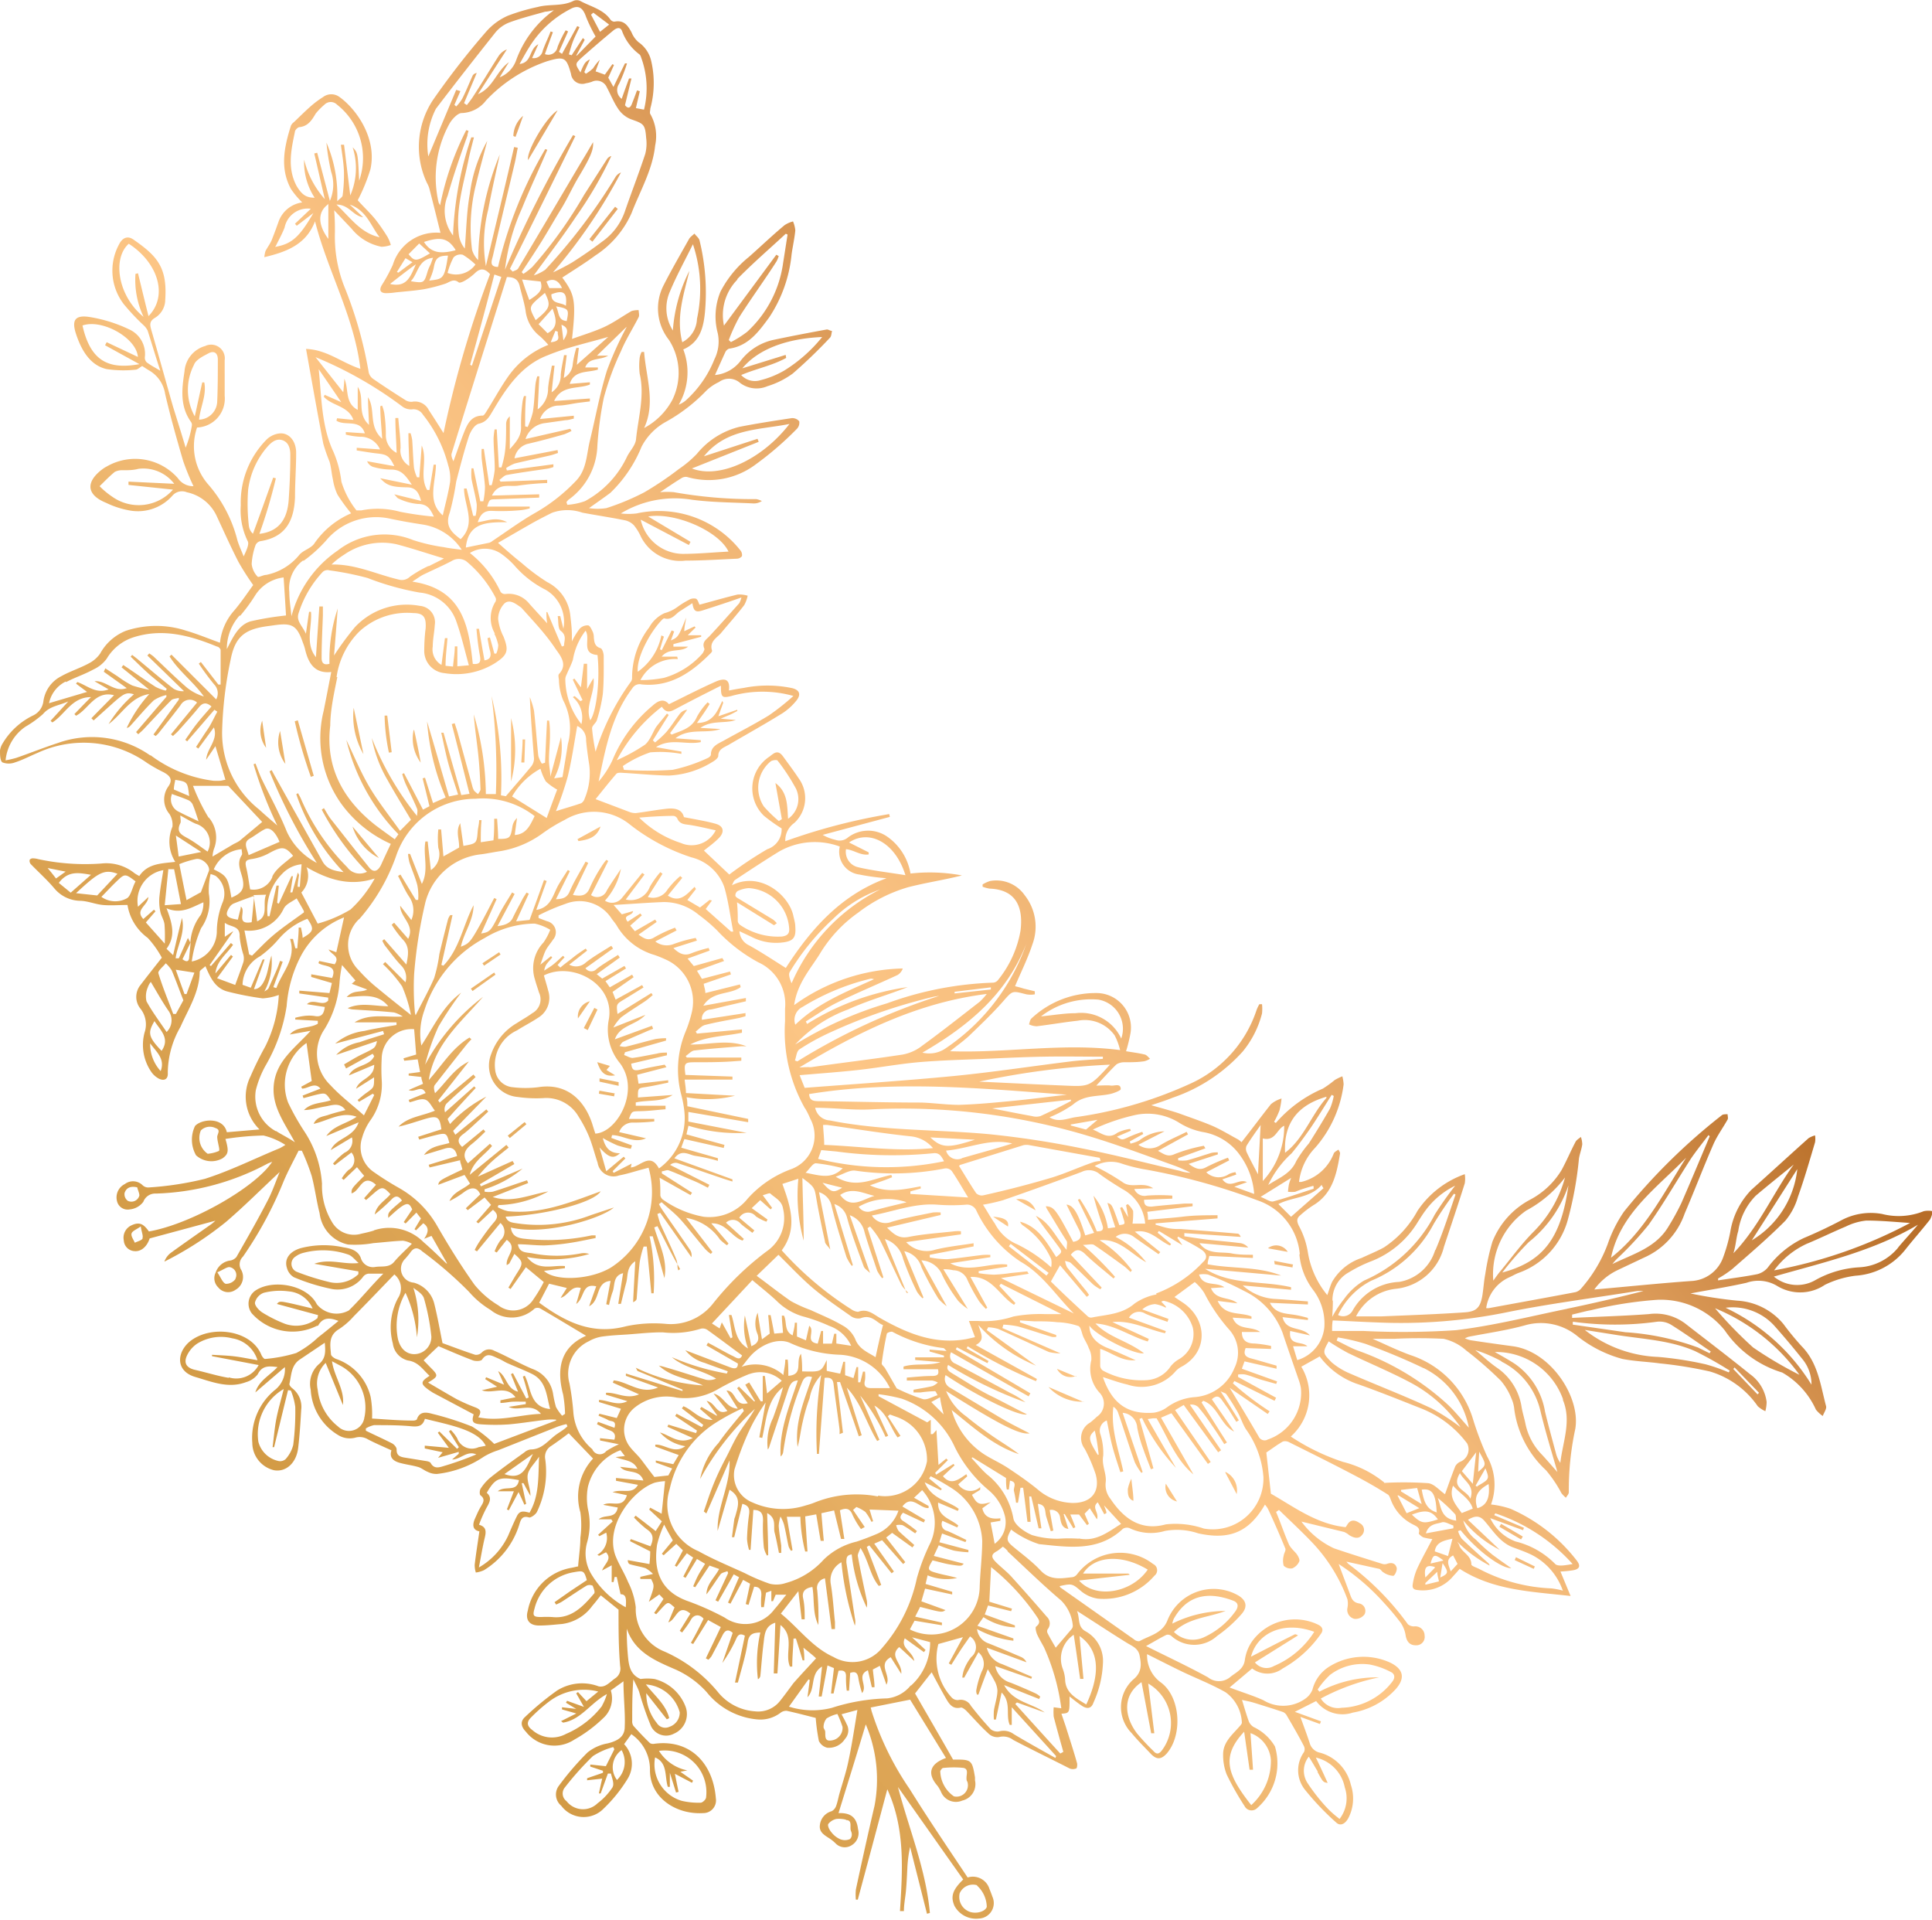 <svg id="Layer_1" data-name="Layer 1" xmlns="http://www.w3.org/2000/svg" xmlns:xlink="http://www.w3.org/1999/xlink" viewBox="0 0 152.46 151.46">
  <defs>
    <style>
      .cls-1 {
        fill: url(#Degradado_sin_nombre_2);
      }
    </style>
    <linearGradient id="Degradado_sin_nombre_2" data-name="Degradado sin nombre 2" x1="6363.71" y1="1192.4" x2="6306.86" y2="1093.93" gradientTransform="matrix(-0.94, -0.34, -0.34, 0.94, 6408.84, 1161.53)" gradientUnits="userSpaceOnUse">
      <stop offset="0" stop-color="#d29a45"/>
      <stop offset="0.11" stop-color="#d69e4b"/>
      <stop offset="0.26" stop-color="#e1a95b"/>
      <stop offset="0.42" stop-color="#f3bc77"/>
      <stop offset="0.5" stop-color="#fdc686"/>
      <stop offset="0.59" stop-color="#f9c181"/>
      <stop offset="0.7" stop-color="#eeb372"/>
      <stop offset="0.82" stop-color="#dc9b59"/>
      <stop offset="0.95" stop-color="#c27b36"/>
      <stop offset="1" stop-color="#b76d27"/>
    </linearGradient>
  </defs>
  <path class="cls-1" d="M151.81,95.56a5.3,5.3,0,0,1-3.29.22,4.94,4.94,0,0,0-3.18.48c-1,.53-2,1-3,1.42a7.57,7.57,0,0,0-2.84,2.33,1.59,1.59,0,0,1-.83.52c-1,.2-2.06.33-3.09.49l0-.15a8.24,8.24,0,0,0,1.11-.74c1.42-1.24,2.86-2.47,4.19-3.81a5.11,5.11,0,0,0,1-1.89c.51-1.42.92-2.86,1.35-4.3a1.69,1.69,0,0,0,0-.55,2,2,0,0,0-.51.22c-1.51,1.35-3,2.72-4.52,4.08a6.18,6.18,0,0,0-1.66,3.32,12.64,12.64,0,0,1-.56,2,2.81,2.81,0,0,1-2.53,1.87c-2.52.18-5,.44-7.64.67a4.85,4.85,0,0,1,1.8-1.51c.69-.33,1.4-.66,2.11-1a5.91,5.91,0,0,0,3.22-3.48c.78-1.81,1.48-3.66,2.27-5.47.3-.68.75-1.29,1.12-1.95.06-.11,0-.28,0-.42-.14,0-.34,0-.43.06a47.41,47.41,0,0,0-7.75,7.63,10.51,10.51,0,0,0-1.28,2.55,11.27,11.27,0,0,1-2.07,3.48.91.91,0,0,1-.48.32c-2.27.43-4.55.84-6.83,1.26a1,1,0,0,1-.21,0,3.13,3.13,0,0,1,1.86-2.45c.24-.11.47-.25.72-.34a6.17,6.17,0,0,0,3.89-4.29,28.34,28.34,0,0,0,.85-4.72c.06-.38.21-.74.26-1.12a1.8,1.8,0,0,0-.11-.59c-.14.13-.34.23-.42.39-.39.74-.71,1.51-1.11,2.24a6.4,6.4,0,0,1-2.45,2.31,6.44,6.44,0,0,0-3,3.33,18.26,18.26,0,0,0-.56,2.54c-.11.56-.14,1.13-.23,1.69-.16.93-.44,1.27-1.36,1.34-2.2.15-4.41.23-6.61.32-.66,0-1.32,0-2,0a4,4,0,0,1,3.08-2.17,4.37,4.37,0,0,0,3.86-3.33c.55-1.66,1.11-3.31,1.64-5a2.32,2.32,0,0,0,0-.72,7.49,7.49,0,0,0-3.73,2.89,8.08,8.08,0,0,1-2.65,2.89c-.56.31-1.17.55-1.76.83a4.22,4.22,0,0,0-2.32,1.87c-.16.33-.25.68-.39,1.06a7.06,7.06,0,0,1-1.52-3.3,6.6,6.6,0,0,0-.73-2.18c-.17-.36-.17-.58.12-.82a7.8,7.8,0,0,1,1-.77c1.57-.93,1.87-2.51,2.14-4.11,0-.09-.08-.2-.13-.3-.13.1-.32.18-.37.31a3.66,3.66,0,0,1-2.55,2.24,1.11,1.11,0,0,1-.19,0,4.65,4.65,0,0,1,1.28-2.7,9.35,9.35,0,0,0,2.24-5,3.44,3.44,0,0,0-.1-.63,4.15,4.15,0,0,0-.6.29,8.6,8.6,0,0,1-.94.68,10.24,10.24,0,0,0-3.71,2.71l-.14-.09a6.29,6.29,0,0,0,.43-.91,5.83,5.83,0,0,0,.16-.93,2.41,2.41,0,0,0-.84.45c-.79,1-1.53,2-2.32,3a1.5,1.5,0,0,0-.27-.22c-.67-.36-1.32-.76-2-1.06-.87-.37-1.77-.67-2.67-1-.72-.24-1.46-.43-2.18-.64.53-.18,1.12-.36,1.68-.59a13.08,13.08,0,0,0,5.54-3.65,7.73,7.73,0,0,0,1.52-3,3.54,3.54,0,0,0,0-.73l-.21,0a2.77,2.77,0,0,0-.22.46,9.73,9.73,0,0,1-5.34,5.86,32.48,32.48,0,0,1-9,2.6c-.66.12-1.34.42-2,0a9.12,9.12,0,0,0,1.85-1c.91-.8,2-.61,3-.85.28-.07.78-.27.77-.37,0-.49-.5-.24-.78-.28s-.71,0-1.15,0c.57-.6,1.06-1.16,1.59-1.67a1.13,1.13,0,0,1,.62-.17c.53,0,1.06,0,1.58-.08a1.38,1.38,0,0,0,.45-.2c-.14-.12-.26-.3-.42-.33-.49-.12-1-.18-1.47-.26a12.21,12.21,0,0,0,.35-1.42,2.72,2.72,0,0,0-2.67-3.17,7.39,7.39,0,0,0-5.14,2c-.12.1-.14.31-.2.47a1.52,1.52,0,0,0,.61.15c1.08-.13,2.16-.32,3.25-.44a2.89,2.89,0,0,1,2.9,1.16,5,5,0,0,1,.43,1.16c-4.56-.59-8.93.25-13.42.09.56-.45,1.06-.8,1.5-1.21.9-.87,1.82-1.74,2.64-2.67s.73-.9,1.88-.61a1.91,1.91,0,0,0,.67,0v-.24L80.79,78c-.24-.08-.49-.14-.69-.19.46-1.1,1-2.17,1.37-3.3a4,4,0,0,0-.61-3.88,2.73,2.73,0,0,0-2.73-1.12,2.62,2.62,0,0,0-.59.27l0,.18a2.64,2.64,0,0,0,.55.15c2.21.08,2.66,1.62,2.44,3.33a8.49,8.49,0,0,1-1.78,3.89.53.53,0,0,1-.37.2A26.83,26.83,0,0,0,70,79.16a30,30,0,0,0-7.25,3.25,10.77,10.77,0,0,1,4.16-2.76c1.52-.7,3.16-1.15,4.72-1.77a20.32,20.32,0,0,0-7.94,2.91l-.1-.2c.81-.5,1.6-1.06,2.45-1.48,1.57-.77,3.19-1.44,4.78-2.18a.94.94,0,0,0,.42-.52,15.19,15.19,0,0,0-8.57,2.89c.23-1.67,1.24-2.8,2-4A10.76,10.76,0,0,1,67.73,72a11.89,11.89,0,0,1,3.93-2c1.4-.36,2.83-.57,4.25-.93a13.8,13.8,0,0,0-4.06-.15A4.45,4.45,0,0,0,70,66a2.64,2.64,0,0,0-3.08.07,1,1,0,0,1-1,.19,3.63,3.63,0,0,1-1-.39l5.3-1.42-.05-.22a46.7,46.7,0,0,0-8.2,2.14,1.68,1.68,0,0,1,.71-1.44,2.65,2.65,0,0,0,.36-3.5c-.39-.59-.82-1.16-1.24-1.74s-.72-.27-1.07,0a3,3,0,0,0-.45,4.67,13.36,13.36,0,0,0,1.4,1A1.64,1.64,0,0,1,60.55,67a30.5,30.5,0,0,0-3,2l-2-1.89c.34-.28.79-.59,1.19-1s.43-.91-.25-1.11-1.62-.35-2.52-.53c-.15-.64-.74-.73-1.38-.66-.8.09-1.6.24-2.4.34a1.31,1.31,0,0,1-.55-.1l-2.64-1c.52-.64,1.06-1.33,1.64-2,.1-.11.38-.08.57-.07,1.19.07,2.38.19,3.57.21a7.1,7.1,0,0,0,3.45-1.08c.18-.1.44-.3.45-.46,0-.55.45-.67.81-.88,1.42-.83,2.86-1.63,4.26-2.5a4.67,4.67,0,0,0,1.1-1c.41-.51.22-.88-.45-1a9.49,9.49,0,0,0-3.68,0c-.4.06-.79.13-1.2.21.1-.79-.21-1.05-1-.72-1.25.55-2.46,1.18-3.73,1.8-.43-.51-.9-.24-1.31.13A11.16,11.16,0,0,0,48.32,60a7.27,7.27,0,0,1-1.08,1.66c.54-2.58,1-5.16,2.65-7.34a.67.67,0,0,1,.74-.32c2.28.23,3.95-.95,5.45-2.46.06-.06.13-.16.11-.21-.23-.69.36-1,.68-1.35.62-.75,1.27-1.47,1.86-2.24A2.61,2.61,0,0,0,59,47a2.26,2.26,0,0,0-.8-.09c-1,.24-2,.53-3,.8-.07-.13-.13-.39-.27-.47a.74.74,0,0,0-.57.09,6.88,6.88,0,0,0-.93.58,3.12,3.12,0,0,1-1,.47,2.63,2.63,0,0,0-1.2,1.12,6.52,6.52,0,0,0-1.35,4,.51.51,0,0,1-.12.32A19.27,19.27,0,0,0,47,59.31a14.77,14.77,0,0,1-.28-1.85c0-.21.31-.41.38-.64a12.5,12.5,0,0,0,.47-2.06c.09-1,.07-2,.07-3,0-.22-.11-.58-.25-.62-.46-.14-.49-.47-.53-.84a1.16,1.16,0,0,0-.07-.42c-.1-.2-.22-.51-.38-.54a.85.85,0,0,0-.67.27,5.63,5.63,0,0,0-.61,1c0-.19,0-.33,0-.46,0-.55-.07-1.1-.13-1.64a3.34,3.34,0,0,0-1.81-2.58,15.77,15.77,0,0,1-2-1.49c-.62-.49-1.2-1-1.89-1.61.85-.49,1.72-1,2.6-1.5.55-.31,1.11-.6,1.68-.88a3.6,3.6,0,0,1,2.38,0c1.13.21,2.27.38,3.4.61a1.39,1.39,0,0,1,.67.39,4.16,4.16,0,0,1,.54.88,3.46,3.46,0,0,0,3.53,1.9c1.35,0,2.71-.09,4.06-.15a.53.53,0,0,0,.39-.2.57.57,0,0,0-.11-.44,8.21,8.21,0,0,0-8.21-2.93,5.23,5.23,0,0,1-1.24,0,8.23,8.23,0,0,1,5.62-1.08c1.6.21,3.23.21,4.84.29a1.13,1.13,0,0,0,.67-.19,1.64,1.64,0,0,0-.44-.15,35.65,35.65,0,0,1-6.52-.55,7,7,0,0,0-1.07,0c.62-.41,1.14-.77,1.68-1.1a.64.64,0,0,1,.44-.1,6.16,6.16,0,0,0,5.44-1,25.57,25.57,0,0,0,3.22-2.78.7.7,0,0,0,.2-.61.71.71,0,0,0-.59-.25c-1.39.21-2.77.42-4.14.69A6.25,6.25,0,0,0,55,35.8,8.51,8.51,0,0,1,53.58,37a26.09,26.09,0,0,1-2.73,1.84,19,19,0,0,1-3,1.25,4.46,4.46,0,0,1-1.37,0c.65-.46,1.17-.82,1.68-1.2a10.58,10.58,0,0,0,2.47-3.65,4.74,4.74,0,0,1,1.83-1.91,13.37,13.37,0,0,0,3.28-2.51,3.68,3.68,0,0,1,1-.68,1.32,1.32,0,0,1,1.66.07,2.16,2.16,0,0,0,2.16.26,6.69,6.69,0,0,0,2-1,39.21,39.21,0,0,0,2.94-2.83c.11-.11.11-.35.16-.53-.15,0-.31-.14-.44-.11-1.42.26-2.84.53-4.25.83a4.46,4.46,0,0,0-2.55,1.67,2.88,2.88,0,0,1-2,1.09c.27-.59.54-1.21.82-1.81a.54.54,0,0,1,.29-.27c1.54-.21,2.35-1.36,3.17-2.47a10.9,10.9,0,0,0,1.77-5c.09-.62.23-1.24.29-1.86a2.39,2.39,0,0,0-.18-.71,2.2,2.2,0,0,0-.66.29c-1,.83-1.88,1.68-2.82,2.51A8.6,8.6,0,0,0,56.86,23a5.1,5.1,0,0,0-.22,3.29,3.13,3.13,0,0,1-.26,2.05,8.68,8.68,0,0,1-2.28,3.27,2.14,2.14,0,0,1-.54.32,5.06,5.06,0,0,0,.36-4.36c1.3-.56,1.59-1.71,1.71-2.93a17.23,17.23,0,0,0-.43-5.68c-.05-.19-.27-.35-.4-.53-.15.15-.35.27-.44.45-.67,1.2-1.37,2.4-2,3.64a4,4,0,0,0,.43,4.3,4.81,4.81,0,0,1,.25,4.76,5.42,5.42,0,0,1-2.21,2.19c.93-2,.15-4,0-6l-.2,0a1.59,1.59,0,0,0-.15.45,5.39,5.39,0,0,0,0,1.27c.41,1.76-.12,3.46-.29,5.18-.05.47-.47.89-.7,1.34a7.7,7.7,0,0,1-3.33,3.53,5.29,5.29,0,0,1-1.39.29l-.07-.21a1,1,0,0,1,.16-.19,5.43,5.43,0,0,0,2.28-4.26,28.08,28.08,0,0,1,.51-3.79A22.06,22.06,0,0,1,49,27.71c.39-.93.94-1.79,1.4-2.69.07-.15,0-.37,0-.55a1.69,1.69,0,0,0-.56.07c-.72.41-1.4.91-2.16,1.26s-1.65.62-2.54.94c.33-3,.23-3.49-.77-4.84.88-.58,1.78-1.13,2.62-1.75a7.71,7.71,0,0,0,2.85-3.34c.67-1.75,1.66-3.41,1.86-5.33A3.53,3.53,0,0,0,51.32,9c-.07-.1,0-.3,0-.44a7.64,7.64,0,0,0,.07-3.74,2.46,2.46,0,0,0-1-1.49,2,2,0,0,1-.55-.77c-.3-.56-.61-1-1.36-.85a.41.41,0,0,1-.32-.18C47.58.72,46.6.52,45.78.07a.66.66,0,0,0-.53,0c-.89.45-1.89.23-2.81.48a15.62,15.62,0,0,0-2.36.69,4.88,4.88,0,0,0-1.7,1.24,63,63,0,0,0-4.22,5.42,6.69,6.69,0,0,0-.47,6.53,2.09,2.09,0,0,1,.19.44c.3,1.15.58,2.3.88,3.5A3.58,3.58,0,0,0,31,20.89a12.88,12.88,0,0,1-.86,1.59c-.23.38-.15.63.29.65a5.25,5.25,0,0,0,.79-.06c.74-.08,1.49-.13,2.23-.25a13.14,13.14,0,0,0,1.64-.42c.36-.1.67-.47,1.11-.12.08.07.38-.07.54-.17a4.36,4.36,0,0,0,.73-.55c.39-.39.76-.43,1.2.07A84,84,0,0,0,35,34.17c-.41-.65-.78-1.24-1.16-1.81a1.21,1.21,0,0,0-1.32-.66.87.87,0,0,1-.57-.16c-.84-.53-1.67-1.07-2.48-1.63a.89.89,0,0,1-.37-.51,32.4,32.4,0,0,0-1.95-6.84,10.79,10.79,0,0,1-.72-4.24c0-.52,0-1-.06-1.73l1.39,1.47a4,4,0,0,0,2.35,1.41,2.41,2.41,0,0,0,.73-.14,3.09,3.09,0,0,0-.25-.62,14.82,14.82,0,0,0-1-1.44c-.45-.54-.95-1-1.36-1.47a14.39,14.39,0,0,0,1-2.44c.54-2.4-1.07-4.72-2.43-5.7a1.08,1.08,0,0,0-1.31,0,7.64,7.64,0,0,0-1,.75c-.45.4-.87.82-1.3,1.23a.72.72,0,0,0-.23.27c-.53,1.68-.89,3.36,0,5a6.68,6.68,0,0,0,.89,1.06A2.32,2.32,0,0,0,22,17.44c-.18.51-.36,1-.57,1.53-.13.29-.33.55-.48.84a2.29,2.29,0,0,0-.09.48c1.77-.42,3.3-1,4-2.83,1,3.94,3.08,7.49,3.58,11.64-1.49-.49-2.64-1.51-4.29-1.57.47,2.62.89,5,1.36,7.47A13,13,0,0,0,26,36.41c.14.46.16.94.27,1.41a4.39,4.39,0,0,0,.36,1.2,14.11,14.11,0,0,0,1.08,1.48,6.76,6.76,0,0,0-2.94,2.43c-.29.36-.87.5-1.16.86A4.5,4.5,0,0,1,21,45.36c-.23,0-.6.22-.67.14a1.73,1.73,0,0,1-.47-1A5.22,5.22,0,0,1,20.17,43a.54.54,0,0,1,.36-.3c1.95-.3,2.67-1.53,2.75-3.45,0-1.17.09-2.35.09-3.52,0-1-.63-1.66-1.41-1.52a1.76,1.76,0,0,0-1,.55A7.05,7.05,0,0,0,19,39.86a5.56,5.56,0,0,0,.54,2.82c.16.25-.12.79-.31,1.22-.17-.43-.37-.85-.5-1.29a10.66,10.66,0,0,0-2.3-4.39,4.58,4.58,0,0,1-.88-4.49,2.28,2.28,0,0,0,2.18-2.51c0-.93,0-1.86,0-2.79a1.08,1.08,0,0,0-1.54-1.13,2.25,2.25,0,0,0-1.63,2c-.21,1.38-.38,2.75.52,4a.41.41,0,0,1,.06.29,8.09,8.09,0,0,1-.49,1.73c-.32-1.08-.66-2.16-1-3.25-.57-2-1.12-4-1.7-6-.12-.42-.19-.72.29-1a1.68,1.68,0,0,0,.8-1.43c.17-2.55-.64-3.44-2.51-4.74-.46-.32-.87-.15-1.14.39A4.34,4.34,0,0,0,9.77,24a17.42,17.42,0,0,0,1.56,1.66,1.42,1.42,0,0,1,.32.42c.32,1,.63,2.05,1,3.17-.42-.25-.76-.43-1.07-.66a.52.52,0,0,1-.15-.41A2.12,2.12,0,0,0,10.22,26,11.44,11.44,0,0,0,7,25c-1.1-.15-1.35.29-1,1.35s1,2.45,2.41,2.77a9.13,9.13,0,0,0,2.28.05c.16,0,.33-.18.53-.29.16.1.36.24.57.36a2.59,2.59,0,0,1,1.24,1.83c.41,1.78.91,3.54,1.42,5.29a19.33,19.33,0,0,0,.82,2,1.45,1.45,0,0,1-1.23-.63,4.49,4.49,0,0,0-5.59-.94,2.57,2.57,0,0,0-.41.26c-1.3,1-1.2,2,.33,2.62a7.08,7.08,0,0,0,1.89.61,3.63,3.63,0,0,0,3.36-1.19,1,1,0,0,1,1.13-.25,3.35,3.35,0,0,1,2.37,1.92c.56,1.2,1.1,2.41,1.7,3.58a21.29,21.29,0,0,0,1.16,1.82c-.44.6-.93,1.34-1.49,2a4.53,4.53,0,0,0-1.13,2.55c-.9-.32-1.75-.68-2.64-.94a7.62,7.62,0,0,0-4.79,0A4,4,0,0,0,7.9,51.57a2.47,2.47,0,0,1-.93.79c-.69.37-1.46.61-2.15,1a2.61,2.61,0,0,0-1.4,2,1.43,1.43,0,0,1-.79,1.08A5.66,5.66,0,0,0,.21,58.65a1.43,1.43,0,0,0-.21.56c0,.33,0,.8.19.94a1.39,1.39,0,0,0,1,0c.62-.2,1.2-.51,1.8-.76a8.65,8.65,0,0,1,8.64.82,12.35,12.35,0,0,0,1.28.72c.57.31.73.62.36,1.14a1.77,1.77,0,0,0,.1,2.15,1.6,1.6,0,0,1,.24,1A3,3,0,0,0,13.83,68c-1.11.13-2.17.12-2.84,1.12-.15-.09-.27-.15-.38-.23A3.54,3.54,0,0,0,8,68.13a17.56,17.56,0,0,1-5-.35,1.59,1.59,0,0,0-.43-.06c-.08,0-.22.07-.23.13a.4.4,0,0,0,.08.32c.62.64,1.28,1.23,1.85,1.9a2.71,2.71,0,0,0,2,1c.62,0,1.22.27,1.84.33s1.26,0,1.95,0A4,4,0,0,0,11.66,74a7.69,7.69,0,0,1,1.11,1.56c-.58.74-1.14,1.44-1.68,2.15a1.48,1.48,0,0,0,0,1.88,2,2,0,0,1,.32,1.87,3.76,3.76,0,0,0,.55,3.14,1.69,1.69,0,0,0,.59.51c.45.21.73,0,.69-.48a7.36,7.36,0,0,1,1-3.61c.62-1.4,1.49-2.72,1.52-4.33,0-.14.26-.27.45-.46.4.92.77,1.74,1.74,2a23.93,23.93,0,0,0,2.78.54A4.47,4.47,0,0,0,22,78.5a10.18,10.18,0,0,1-1.07,4.07,25.61,25.61,0,0,0-1.16,2.35,3.6,3.6,0,0,0,.71,4.19l-2.58.22c-.27-1.22-2-1.06-2.51-.49a2.49,2.49,0,0,0,.08,2.31,1.8,1.8,0,0,0,2.09.24c.47-.34.51-.58.23-1.53a22.29,22.29,0,0,1,3-.27,5.59,5.59,0,0,1,1.73.74,4.9,4.9,0,0,1-.44.26c-2,.82-3.9,1.78-5.92,2.42a25.15,25.15,0,0,1-4.45.68.64.64,0,0,1-.46-.18,1.07,1.07,0,0,0-1.4-.09,1.17,1.17,0,0,0-.62,1.33.86.86,0,0,0,1,.67,1.51,1.51,0,0,0,1.08-.6,1,1,0,0,1,1-.65,19.86,19.86,0,0,0,8.82-2.37l.35-.14c-1.29,2-6.39,4.92-9.73,5.5-.44-.63-.77-.76-1.36-.49a1.07,1.07,0,0,0-.62,1.2.89.89,0,0,0,.83.84c.53.06,1-.35,1.21-1L17,96.31s-.16.15-.32.27c-1.06.75-2.13,1.49-3.19,2.26a1.52,1.52,0,0,0-.52.7,26.87,26.87,0,0,0,4.86-3.13c1.46-1.25,2.82-2.62,4.24-3.94-.32.77-.59,1.59-1,2.35-.76,1.47-1.59,2.91-2.41,4.35a.8.8,0,0,1-.54.29,1.4,1.4,0,0,0-1.1.94,1,1,0,0,0,.2,1.17,1,1,0,0,0,1.37.19,1.16,1.16,0,0,0,.46-1.54.84.84,0,0,1,.12-1.07,30.26,30.26,0,0,0,3.18-5.87c.35-.85.8-1.66,1.21-2.49h.26a16.88,16.88,0,0,1,.78,2c.26,1,.38,2,.62,2.92a2.87,2.87,0,0,0,2.24,2.48,8.24,8.24,0,0,0,2-.11c.78-.06,1.56-.16,2.34-.19a2,2,0,0,1,.7.24c-.51.52-1,.95-1.4,1.43s-1,.32-1.48.4a1,1,0,0,1-1.15-.72c-.23-.58-.78-.74-1.38-.83a7.24,7.24,0,0,0-3.37.07c-.87.26-1.3.85-1.08,1.55a1.21,1.21,0,0,0,.55.74,15.63,15.63,0,0,0,3,.93,2.51,2.51,0,0,0,2.49-1,.63.63,0,0,1,.39-.21c.34,0,.68,0,1.18,0-1,1-1.79,2-2.72,2.9A2,2,0,0,1,25,102.9c-.76-1.51-3.41-2-4.81-1.1a1.26,1.26,0,0,0-.33,1.81,4.3,4.3,0,0,0,5.14,1c.05,0,.12,0,.15-.1.38-.59.91-.55,1.56-.29-.55.45-1.07.88-1.6,1.29a7.86,7.86,0,0,1-1.73,1.24,11.86,11.86,0,0,1-2.47.47c-.08,0-.24-.2-.29-.34-.84-2-4.07-2.37-5.69-1-1,.88-1.06,2.31.48,2.76,1.33.39,2.62.93,4,.41a1.79,1.79,0,0,0,.93-.62c.35-.72.91-.65,1.56-.57-.63.67-1.49,1.09-1.75,2l2.33-2a2.08,2.08,0,0,1-.73,1.76,4.89,4.89,0,0,0-1.84,4.23A2.23,2.23,0,0,0,21.63,116c.94.16,1.76-.57,1.9-1.77.12-1,.18-2,.24-3a1.85,1.85,0,0,0-.72-1.71c-.1-.08-.23-.24-.21-.34.16-.69.13-1.47.84-1.93l1.95-1.31c.05.65.11,1.23-.49,1.71a2.08,2.08,0,0,0-.62,2,4.44,4.44,0,0,0,2.3,3.65,1.74,1.74,0,0,0,1.21.13,1.25,1.25,0,0,1,1,.13c.59.31,1.21.57,1.86.87-.19.59.17.86.71,1s.95.18,1.42.32c.26.08.48.28.74.38a1.5,1.5,0,0,0,.74.16,8.23,8.23,0,0,0,3.68-1.36,5.35,5.35,0,0,1,1.14-.51L44,112.56a6.13,6.13,0,0,1,.7-.2l.08.17a2.85,2.85,0,0,1-.32.27c-.26.19-.55.35-.79.56-.54.45-1,1-1.8,1a.89.89,0,0,0-.49.23c-.91.65-1.82,1.3-2.7,2a3.87,3.87,0,0,0-.75.86c-.09.14-.1.48,0,.54.4.3.18.6,0,.9s-.31.62-.45.93-.3.88.35,1c-.13.91-.27,1.77-.37,2.63a1.94,1.94,0,0,0,.09.62,2.23,2.23,0,0,0,.65-.19A6.46,6.46,0,0,0,41,120.22c.12-.4.26-.65.77-.49.15,0,.49-.23.6-.44a7.31,7.31,0,0,0,.66-4.14,1,1,0,0,1,.47-1.07c.47-.32.93-.65,1.38-1l1.92,2a4.39,4.39,0,0,0-1,4.24,7.34,7.34,0,0,1,0,2c0,.73-.12,1.47-.18,2.27-.09,0-.34.08-.6.12a4.22,4.22,0,0,0-3.37,3.37c-.22.75.15,1.19.94,1.17.59,0,1.17-.07,1.76-.12a3.5,3.5,0,0,0,2.39-1.43c.23-.26.43-.53.67-.83L48.81,127c0,1.57,0,3,.13,4.47a.91.91,0,0,1-.37.93c-.26.17-.47.4-.74.55a.83.83,0,0,1-.59.1,3.71,3.71,0,0,0-3.28.33,22.81,22.81,0,0,0-2.52,2.08c-.42.37-.31.79.06,1.17a2.85,2.85,0,0,0,3.81.63,11,11,0,0,0,2.28-1.69,2.1,2.1,0,0,0,.61-2.2l1-.72c0,1.31.15,2.46.1,3.59,0,.79-.55,1.11-1.35,1.31a3.52,3.52,0,0,0-1.58.71,22.42,22.42,0,0,0-2.25,2.61,1.15,1.15,0,0,0,.17,1.6,2.2,2.2,0,0,0,3.35.22,11.67,11.67,0,0,0,1.89-2.35,2.26,2.26,0,0,0-.28-2.73l.57-.79.12.09a3.36,3.36,0,0,1,1.35,2.75c0,2.21,2.1,3.52,4.2,3.39a1,1,0,0,0,1-1.16c-.21-2.74-2-4.69-4.85-4.31a.48.48,0,0,1-.36-.06c-.45-.44-.88-.89-1.3-1.36a.63.63,0,0,1-.09-.39c0-1.07,0-2.14.09-3.28.15.33.34.65.46,1a24.29,24.29,0,0,0,.88,2.57,1.32,1.32,0,0,0,1.87.72,1.68,1.68,0,0,0,.89-2.18,3.56,3.56,0,0,0-2.43-2.13,4.05,4.05,0,0,0-1.1,0c-.82-.34-.93-1.06-1-1.84s-.09-1.41-.09-2.13c.64,1.88,2.28,2.54,3.87,3.23a7.32,7.32,0,0,1,2.44,1.78,5.78,5.78,0,0,0,4,2.15,2.62,2.62,0,0,0,1.83-.53.74.74,0,0,1,.48-.15c.79.17,1.57.38,2.29.56a15.62,15.62,0,0,0,.25,1.82,1,1,0,0,0,.65.53,1.5,1.5,0,0,0,1.41-.69,1,1,0,0,0,.12-1.19c-.1-.24-.24-.47-.39-.76l1.25-.34c-.23,1.39-.43,2.73-.7,4-.18.9-.48,1.77-.73,2.65-.08.31-.14.63-.25.93a.76.76,0,0,1-.35.41,1.27,1.27,0,0,0-.93,1.1c-.07.51.29.75.68,1a3.14,3.14,0,0,1,.57.45,1,1,0,0,0,1.28.12,1.11,1.11,0,0,0,.48-1.25c-.11-1-.65-1.3-1.54-1.27.73-2.36,1.45-4.66,2.15-7a11.11,11.11,0,0,1,.69,6.43c-.51,2.19-1,4.4-1.47,6.6a4.25,4.25,0,0,0,0,.8h.15c.78-2.89,1.55-5.77,2.33-8.71,1.43,3.12,1.2,6.37,1,9.61h.31c0-.53.11-1.06.16-1.59s.08-1.17.11-1.75a9.53,9.53,0,0,1,.22-1.72c.44,1.76.89,3.52,1.33,5.27l.23-.06c-.31-3.44-1.65-6.63-2.52-9.94l5.15,7.3c-.87.84-1,1.36-.69,2.08a1.93,1.93,0,0,0,1.92,1,1.22,1.22,0,0,0,1.08-1.71q-.11-.31-.24-.63a1.37,1.37,0,0,0-1.72-.9c-1.55-2.33-3.11-4.62-4.59-7a23.12,23.12,0,0,1-3-6.16,1.85,1.85,0,0,0-.06-.25l3.11-.62,2.83,4.6c-1.3.47-1.5,1.25-.66,2.21a2.73,2.73,0,0,1,.27.47,1.27,1.27,0,0,0,1.68.68,1.33,1.33,0,0,0,1-1.59c0-.08,0-.16,0-.24-.23-1.38-.27-1.42-1.73-1.4h0c-1-1.77-2-3.48-3-5.22l1.31-1.67c.37.69.75,1.41,1.16,2.12.25.43.54.82,1.16.66.11,0,.3.14.42.26.58.6,1.12,1.23,1.74,1.79a1,1,0,0,0,.84.28,1.3,1.3,0,0,1,1.12.23c1.47.77,3,1.51,4.45,2.25a.69.69,0,0,0,.51,0c.07,0,.11-.3.07-.43-.28-1-.59-1.93-.89-2.89l-.34-1c.65-.05.65-.05.64-1.36.35.27.66.53,1,.75s.71.26.89-.27a8.32,8.32,0,0,0,.75-3.18,2.66,2.66,0,0,0-1.35-2.43c-.69-.37-.45-1-.7-1.62,1.35.86,2.63,1.71,3.94,2.52.43.26.89.43,1,1s.25,1.27-.49,1.88a2.93,2.93,0,0,0-.13,4.25c.46.56,1,1.09,1.48,1.6s.84.48,1.28,0c1.28-1.48,1.09-4.49-.48-5.62a2.64,2.64,0,0,1-1.07-2.22c.94.47,1.86.94,2.79,1.39,1.14.54,2.32,1,3.41,1.62A3.11,3.11,0,0,1,98,135.92c0,.11-.18.28-.29.41-.56.62-1.21,1.2-1.19,2.12A4.19,4.19,0,0,0,96.8,140a21.81,21.81,0,0,0,1.41,2.49.62.62,0,0,0,1,.16,4.68,4.68,0,0,0,1.4-4.86,3.88,3.88,0,0,0-1.68-1.53,1,1,0,0,1-.37-.41c-.2-.55-.36-1.11-.55-1.73.3.07.6.12.9.21.77.24,1.55.48,2.32.74a.59.59,0,0,1,.3.26c.47.8.94,1.61,1.37,2.44a.55.55,0,0,1,0,.47,2.46,2.46,0,0,0,.05,2.93,21.23,21.23,0,0,0,2.49,2.62c.33.32.74.12,1-.42a3.37,3.37,0,0,0,.16-2.55,3.42,3.42,0,0,0-2.41-2.53,1.07,1.07,0,0,1-.84-.77c-.23-.71-.5-1.41-.73-2.06l1.54.56.08-.21-2.06-.75,1.68-.85a2.59,2.59,0,0,0,2.9.91,5.94,5.94,0,0,0,3.37-1.84c.79-.88.62-1.6-.44-2.11a5.09,5.09,0,0,0-4.79.32,3,3,0,0,0-1.33,1.82,1.6,1.6,0,0,1-.56.71,3,3,0,0,1-3.32.12c-.85-.38-1.75-.65-2.66-1l1.78-1.5a2,2,0,0,0,2.41,0,9.06,9.06,0,0,0,3-2.71c.23-.29.17-.56-.19-.74a4.19,4.19,0,0,0-5.24,1.33,3.46,3.46,0,0,0-.55,1.41c-.09.79-.7,1-1.19,1.41a1.38,1.38,0,0,1-1.72,0c-1.56-.86-3.18-1.61-4.89-2.47.6-.33,1.09-.63,1.6-.88a.43.43,0,0,1,.39.08,2.68,2.68,0,0,0,3.62,0A10.79,10.79,0,0,0,98,127.32c.51-.61.31-1.14-.41-1.51a3.92,3.92,0,0,0-5.45,2c-.4,1.06-1.38,1.21-2.19,1.66-.1.05-.33,0-.45-.12l-5.82-4.1a.39.39,0,0,1-.06-.11c1-.22,1-.19,1.73.43a2.68,2.68,0,0,0,1.29.56,5.27,5.27,0,0,0,4.46-1.81.54.54,0,0,0-.1-.92,4.26,4.26,0,0,0-6,.8.6.6,0,0,1-.34.23c-.89.1-1.79.29-2.54-.52-.59-.63-1.3-1.17-2-1.74s-.77-.67-.33-1.49A7.37,7.37,0,0,0,82,121.83c2.29.23,4.67.63,6.61-1.21a.6.6,0,0,1,.51-.06,3.88,3.88,0,0,0,2.8.23,5.26,5.26,0,0,1,2.64.19c2.47.54,4-.09,5.26-2.27a2.14,2.14,0,0,1,.24.34c.47,1,.94,2.08,1.37,3.13.06.14-.11.37-.13.56a1.51,1.51,0,0,0,0,.79.78.78,0,0,0,.68.21,1.05,1.05,0,0,0,.55-.55c.06-.13-.08-.4-.2-.57s-.51-.5-.63-.8c-.36-.83-.64-1.68-1-2.53l.23-.16c.86.84,1.75,1.66,2.58,2.53a13,13,0,0,1,2.82,4.52,1.7,1.7,0,0,1,0,.68.73.73,0,0,0,.58.87.9.9,0,0,0,.77-.36.6.6,0,0,0-.48-.87c-.43-.1-.54-.36-.66-.7-.28-.76-.57-1.51-.9-2.4a17.89,17.89,0,0,1,3.6,3.09,20.08,20.08,0,0,1,1.32,1.58,2.5,2.5,0,0,1,.37,1c.09.47.34.75.81.74a.66.66,0,0,0,.68-.77.73.73,0,0,0-.82-.72.74.74,0,0,1-.5-.17,21.87,21.87,0,0,0-4.67-4.74,1.41,1.41,0,0,1-.18-.2l2.54.56c.15,0,.25.23.4.3a1.51,1.51,0,0,0,.75.26c.12,0,.32-.43.28-.62-.09-.38-.41-.46-.78-.32a.61.61,0,0,1-.35,0c-1.27-.4-2.56-.8-3.82-1.23a6.69,6.69,0,0,1-2.57-2.11l3.37.82a1.56,1.56,0,0,1,.4.25c.36.22.74.33,1,0a.59.59,0,0,0-.16-.94c-.39-.28-.75-.31-1,.13l-.12.18c-2.31-.24-4.1-1.62-5.9-2.64-.13-1.2-.26-2.35-.36-3.25.4-.27.84-.6,1.31-.87a.68.68,0,0,1,.53.08c1.67.83,3.34,1.66,5,2.53.94.49,1.84,1,2.74,1.57.12.07.18.26.24.41a3.54,3.54,0,0,0,1.74,1.95c.27.14.61.25.47.71,0,.06.22.26.37.32a4.65,4.65,0,0,0,.7.13c-.43.84-.86,1.59-1.22,2.38a4.92,4.92,0,0,0-.33,1.21c-.07.44.3.42.57.45a3.1,3.1,0,0,0,2.64-1.13c.18-.19.35-.39.5-.56,2.64,1.7,5.62,1.79,8.75,2.14l-.8-1.93a9,9,0,0,0,1-.1c.5-.09.6-.33.32-.72a13.36,13.36,0,0,0-5.26-4.13,7.29,7.29,0,0,0-1.54-.34,4.55,4.55,0,0,0-.31-3.8,24.57,24.57,0,0,1-1.15-3.06,7.63,7.63,0,0,0-4.88-4.92c-1-.36-1.94-.82-3-1.29.65,0,1.18,0,1.71,0a38.76,38.76,0,0,1,3.89,0,4,4,0,0,1,1.77.91,28.64,28.64,0,0,1,2.75,2.4,5,5,0,0,1,.83,1.39,2.72,2.72,0,0,1,.23.89A8,8,0,0,0,122,116a10.06,10.06,0,0,1,1.22,1.81,2.38,2.38,0,0,0,.35.36c.08-.14.23-.29.23-.43a22.78,22.78,0,0,1,.51-5c.43-2.48-1.9-6.09-4.9-6.52-1.12-.15-2.25-.31-3.37-.48a2.25,2.25,0,0,1-.44-.15,2.24,2.24,0,0,1,.29-.12c1.52-.3,3.06-.51,4.54-.93a4.53,4.53,0,0,1,4,.84,9.74,9.74,0,0,0,3.61,1.84c1,.19,2,.22,2.95.35a32.51,32.51,0,0,1,3.95.64,7,7,0,0,1,3.77,2.74,2.3,2.3,0,0,0,.6.39,3.13,3.13,0,0,0,.1-.73,3.19,3.19,0,0,0-1.31-2.19c-1.68-1.36-3.41-2.67-5.12-4a3.88,3.88,0,0,0-2.86-.74c-2,.15-4,.2-6.06.3l0-.26.69-.17c.26-.06.51-.13.77-.17a31.42,31.42,0,0,1,5.29-.83,6.48,6.48,0,0,1,5.3,2.42,8.45,8.45,0,0,0,4.53,3.32,6.4,6.4,0,0,1,2.66,2.93,2.59,2.59,0,0,0,.54.5c.09-.26.32-.56.26-.78-.44-1.65-.63-3.41-1.93-4.73a22.05,22.05,0,0,1-1.43-1.74,5.09,5.09,0,0,0-3.64-1.85,33.42,33.42,0,0,1-3.7-.57c1.47-.28,3-.52,4.42-.84a2.86,2.86,0,0,1,2.44.26,3.49,3.49,0,0,0,3.75-.1,7.58,7.58,0,0,1,2.43-.72,5.47,5.47,0,0,0,3.87-2c.65-.83,1.35-1.61,2-2.44a1.9,1.9,0,0,0,.2-.65A1.72,1.72,0,0,0,151.81,95.56Zm-13.57,2.3c1.17-1.82,2.38-3.72,3.59-5.62A7.48,7.48,0,0,1,138.24,97.86Zm-1.07-.73a5,5,0,0,1,1.38-2.79c1-.85,2-1.64,3-2.46-1.63,2.25-2.72,4.87-4.76,7C137,98.2,137,97.66,137.17,97.13Zm-2.35-7.57.1.09c-.74,1.75-1.47,3.51-2.23,5.25a18.85,18.85,0,0,1-1,1.83c-1,1.72-2.82,2.2-4.45,3a3.89,3.89,0,0,1,.43-.48,26,26,0,0,0,2.43-2.62c1.2-1.7,2.23-3.5,3.36-5.25C133.9,90.74,134.37,90.16,134.82,89.56Zm-1.76,1.78c-1.79,2.81-3.31,5.85-5.93,7.89C127.86,95.74,130.72,93.74,133.06,91.34Zm-14.51,9.06A24.81,24.81,0,0,1,120.64,98a9.62,9.62,0,0,0,3.13-4.48C123.18,97.81,121.69,99.56,118.55,100.4Zm1.89-4.89a9.37,9.37,0,0,0,3.06-2.61,9.64,9.64,0,0,1-2.44,4.24c-1,1-1.77,2.08-2.64,3.13-.19.22-.35.45-.58.77A6.13,6.13,0,0,1,120.44,95.51ZM84.87,79.94c-.88,0-1.76.16-2.72.25a6.47,6.47,0,0,1,4.54-1.32,2.33,2.33,0,0,1,1.79,3.07A3.49,3.49,0,0,0,84.87,79.94ZM52.23,55.76c.37.57.73.37,1.14.15,1.14-.61,2.29-1.19,3.52-1.81,0,.92.07,1,.84.81a9,9,0,0,1,4.88,0,18.85,18.85,0,0,1-1.93,1.53c-1.16.71-2.38,1.33-3.58,2-.46.25-1,.45-1,1.1,0,.1-.16.24-.28.28a12.89,12.89,0,0,1-2.75.92,28.78,28.78,0,0,1-3.83,0l-.09-.3a9.09,9.09,0,0,1,2.16-1.08,9.32,9.32,0,0,1,2.46.12l0-.18-2-.35c1.14-.75,2.39-.15,3.53-.4v-.15l-2-.15c1.1-.85,2.4-.33,3.56-.73l-1.59-.09c.89-.63,1.9-.32,2.8-.62l-1.2-.11.74-.31c.2-.09.39-.2.58-.3L58.17,56l-1.48.51.38-1.06L57,55.3c-.41.83-.73,1.74-2,1.74.37-.53.71-1,1-1.5l-.16-.13A5.47,5.47,0,0,0,55,56.55c-.4.93-1.23,1.09-2,1.41l-.12-.12L54.23,56a.86.86,0,0,0-.57.3c-.37.48-.69,1-1.08,1.46a7.72,7.72,0,0,1-.89.82l-.17-.17c.42-.67.83-1.34,1.25-2l-.14-.11c-.27.35-.56.68-.81,1s-.5,1.12-.93,1.46a14.55,14.55,0,0,1-2.22,1.22A13,13,0,0,1,52.23,55.76ZM52.15,49c.08-.09.21-.23.28-.21.58.16.84-.31,1.21-.56l1-.64c.1.66.27.75.87.55,1-.32,1.92-.62,3-1a2.1,2.1,0,0,1-.17.45c-.78.87-1.56,1.75-2.36,2.61-.27.28-.62.47-.39,1,0,.08-.09.29-.19.4a6.43,6.43,0,0,1-3,1.88,9.7,9.7,0,0,1-1.86.18A3.06,3.06,0,0,1,53.49,52l-.05-.19-1.23,0c.61-.74,1.49-.3,2.09-.79H53.14l0-.2,2.19-.58,0-.12-1.06,0,.62-.61-.08-.09L54,49.8c0-.37.1-.72.15-1.07-.63,1.54-.63,1.54-1.21,1.8.1-.26.18-.49.26-.71L53,49.74l-.78,1.56-.14-.07c.1-.35.21-.69.31-1l-.2-.1A4.59,4.59,0,0,1,50.33,53C50.21,51.89,51.29,49.92,52.15,49Zm-1-8.25c2.14-.35,5.57,1.15,6.34,2.77-1.21.06-2.42.18-3.63.18A3.44,3.44,0,0,1,50.56,41l3.8,2,.13-.25Zm8.72-5.89-.09-.24L55.55,36c1.79-2.21,4.34-2.07,6.75-2.55-2.18,2.82-5.54,4.36-7.7,3.51ZM62,28l-3.42,1.06c1.23-1.49,3.46-2.35,6.3-2.47a11.8,11.8,0,0,1-3,2.65A7.31,7.31,0,0,1,60,30a1.47,1.47,0,0,1-1.51-.41c1.17-.5,2.44-.74,3.55-1.35Zm-3.8-6c1.21-1.24,2.54-2.38,3.81-3.56l.14.07c-.12.74-.23,1.48-.35,2.22a9.06,9.06,0,0,1-2.84,5.45,8.4,8.4,0,0,1-1.28.81l-.17-.16A13.77,13.77,0,0,1,58.35,25c.94-1.48,2-2.92,2.93-4.38a1.94,1.94,0,0,0,.17-.42l-.19-.1-4.13,5.59A4,4,0,0,1,58.17,22.08Zm-5.08,4.11a3.26,3.26,0,0,1-.27-3.07c.53-1.28,1.21-2.51,1.83-3.77A11.09,11.09,0,0,1,55,25.16,2.16,2.16,0,0,1,53.84,27c-.51-2,.13-3.79.56-5.63A12.32,12.32,0,0,0,53.09,26.19Zm-23-7.36c-1.6-.27-2.41-1.52-3.57-2.61,1,0,1.31.9,2.11,1l-1.06-1C29,16.63,29.28,17.93,30.05,18.83Zm-8.35.65c.23-.48.5-.95.69-1.45a1.86,1.86,0,0,1,2.07-1.48l-1.25,1.18a1.07,1.07,0,0,0,.14.16l1.31-1C23.62,18.73,23,19.26,21.7,19.48Zm4.14-3.32c0,.95,0,1.78,0,2.77C25.09,17.75,25.06,16.76,25.84,16.16Zm.12-.24c-.36-1.37-.68-2.58-1-3.79l-.23.06c.27,1.15.53,2.3.83,3.6A7.28,7.28,0,0,1,24,12.6a5.12,5.12,0,0,0,.83,3c-.65,0-1-.22-1.42-.92-.75-1.4-.44-2.84-.14-4.27,0-.15.23-.37.36-.38.7-.07,1-.59,1.29-1.08a5.53,5.53,0,0,1,.68-.69.7.7,0,0,1,1,0,5.36,5.36,0,0,1,1.74,6c-.1-2.2-.1-2.2-.51-2.64a5.4,5.4,0,0,1-.19,3.8l-.49-4-.25,0c.09.69.21,1.38.24,2.07a12.17,12.17,0,0,1-.1,1.91c0,.15-.23.27-.43.48a10.48,10.48,0,0,0-.85-4.63,17.77,17.77,0,0,0,.37,2.3A3.2,3.2,0,0,1,26,15.92ZM10.89,21.56l-.2.05A6.81,6.81,0,0,0,11.33,25c-2-1.61-2.5-4.58-1.17-5.77,2.33,1.51,3.12,4.12,1.56,5.71C11.42,23.77,11.16,22.66,10.89,21.56ZM6.51,25.68c1.57-.54,4.27,1,4.37,2.48L8.42,27l-.13.24L11,28.73C8.56,29.18,7.13,28.48,6.51,25.68ZM10.14,38c0,.09,0,.18,0,.26l3.51.37a3.6,3.6,0,0,1-4.79.56,6.21,6.21,0,0,1-1-.83c.39-.38.77-.78,1.2-1.13a1.3,1.3,0,0,1,.65-.13c.4,0,.81,0,1.21-.11a3.07,3.07,0,0,1,2.83,1.18Zm5.17-9.23c.15-.39.72-.67,1.16-.9s.72,0,.72.49c0,1.11,0,2.22-.05,3.34a1.48,1.48,0,0,1-1.43,1.41c.09-1,.61-1.92.41-2.94l-.16,0c-.2.89-.39,1.79-.59,2.68A4.3,4.3,0,0,1,15.31,28.78Zm4.27,9.88a6.39,6.39,0,0,1,1.52-3.4c.32-.36.71-.69,1.21-.51s.61.71.6,1.22c0,1.17-.05,2.34-.13,3.5-.12,1.63-.87,2.49-2.31,2.66a41.72,41.72,0,0,0,1.3-4.38l-.21-.06c-.53,1.48-1.07,3-1.6,4.43a1,1,0,0,1-.32-.62A15,15,0,0,1,19.58,38.66ZM17.27,90.81a2.78,2.78,0,0,1-.88.22,1.52,1.52,0,0,1-.54-1.84A1,1,0,0,1,17,89c.45.14.16.44.14.7a2.67,2.67,0,0,0,.07.47C17.24,90.36,17.36,90.76,17.27,90.81ZM11,94.32a.65.65,0,0,1-.92.42.65.65,0,0,1-.25-.61c.11-.36.41-.59,1-.45C10.86,93.85,11,94.13,11,94.32Zm.26,3.38c-.07.17-.41.24-.62.35-.1-.24-.31-.51-.26-.72s.37-.31.73-.57C11.17,97.21,11.32,97.5,11.24,97.7Zm7.33,3.2a.91.91,0,0,1-.78.39c-.24-.08-.37-.48-.66-.91.48-.2.8-.46,1-.4A.63.63,0,0,1,18.57,100.9Zm9.69-.59v.22a2.47,2.47,0,0,1-2.21.64,19.71,19.71,0,0,1-2.61-.81.68.68,0,0,1-.14-1.22,1.75,1.75,0,0,1,.65-.3,6.07,6.07,0,0,1,3.53.15c.3.11.53.43.8.66-1.2.14-2.27-.38-3.5.06ZM25.05,104a2.66,2.66,0,0,1-2.55.45,10.66,10.66,0,0,1-1.79-.89c-.27-.17-.62-.55-.59-.79a1.11,1.11,0,0,1,.69-.77,5.19,5.19,0,0,1,2-.11,2.25,2.25,0,0,1,1.86,1.35l-1.51-.36c-1.09-.24-1.11-.23-1.31,0l3.25.88Zm-7,4.71c-.9-.15-1.77-.43-2.66-.63-.66-.15-.92-.53-.63-1.14a2.33,2.33,0,0,1,.8-.93,3.56,3.56,0,0,1,2.76-.42,2.49,2.49,0,0,1,2,1.73c-.65-.11-1.25-.24-1.85-.31s-1.16-.08-1.74-.12V107l3.68.7A2,2,0,0,1,18.05,108.67Zm4.9,1A5.11,5.11,0,0,1,23.3,111a20.44,20.44,0,0,1-.16,3,2.62,2.62,0,0,1-.61,1.13.65.65,0,0,1-.6.13,2.09,2.09,0,0,1-1.54-1.5,4.11,4.11,0,0,1,2-4.17c-.2.82-.43,1.57-.58,2.34s-.2,1.5-.3,2.25h.12c.37-1.5.73-3,1.1-4.5Zm19.11,5c-.48.91-.74,2.15-2.25,1.59Zm-.26,4.64c-.39-.09-.76-.23-1,.25s-.46,1-.7,1.56a5.68,5.68,0,0,1-2.31,2.51c.17-.87.29-1.63.47-2.37.11-.47.12-.84-.46-1a10.86,10.86,0,0,1,.61-1.37c.25-.43.42-.79,0-1.15.69-1.18,1-1.29,2.54-1-.16,1-1.09.39-1.67.88l1.27,0L40,119.09l.15.07.77-1.44c.17.36.32.67.46,1l.14-.07c-.12-.54-.23-1.09-.35-1.63l.14,0c.19.35.37.7.55,1,0-.6-.29-1.15-.22-1.64s.52-.87.9-1.45C42.47,116.54,42.56,118,41.8,119.32Zm5.72,15.23a7.06,7.06,0,0,1-2.85,2.22,2.33,2.33,0,0,1-2.67-.31c-.44-.32-.45-.64-.08-1a12.77,12.77,0,0,1,1.41-1.24,4.54,4.54,0,0,1,3.88-.79l-.93.76-.67-.72-.14.1.61,1.07-1.33-.48-.09.15.81.49-1.12-.13,0,.17,1.13.32-1.22.61c.07,0,.14.12.19.11,1.41-.24,2.13-1.53,3.44-2.25A4.06,4.06,0,0,1,47.52,134.55Zm.82,6.43a5,5,0,0,1-1.19,1.27,1.64,1.64,0,0,1-2.44-.17.75.75,0,0,1-.13-1.09,23.6,23.6,0,0,1,2.21-2.47,5.68,5.68,0,0,1,1.6-.71l.09.17c-.22.45-.45.9-.67,1.34l-1.23-.13,0,.16,1,.33v.16l-1.25.43,0,.16,1.19-.13c-.1.43-.18.8-.26,1.17l.14,0,.57-1.57.24,0C48.29,140.27,48.49,140.73,48.34,141Zm.36-.56a1.66,1.66,0,0,1,.35-2.37A1.93,1.93,0,0,1,48.7,140.42Zm3-1.79c1,.43.74,1.49,1,2.32l.16,0c0-.32,0-.64,0-1.11l.49,1.56.2-.06c-.1-.45-.19-.91-.29-1.42l1.35.71.08-.17-1-.7.55-.11A3.43,3.43,0,0,1,52,138.14a3.29,3.29,0,0,1,3.72,3.66c0,.17-.28.43-.43.43a5.79,5.79,0,0,1-1.5-.15A3,3,0,0,1,51.7,138.63Zm1.94-3.53a1.18,1.18,0,0,1-.81,1.11.78.78,0,0,1-1-.3,3.68,3.68,0,0,1-.83-2.35l1.62,2.06.19-.09c-.27-1.09-1.17-1.79-1.84-2.66A3,3,0,0,1,53.64,135.1Zm13.12,8.47c.55,0,.26.57.4.88s0,.57-.11.63a1,1,0,0,1-.75,0,1.81,1.81,0,0,1-.7-.56c-.15-.17-.31-.5-.24-.64a1.12,1.12,0,0,1,.65-.4A2.22,2.22,0,0,1,66.76,143.57Zm10.34,5.17a2.33,2.33,0,0,1,.77,1.68c-.12.37-.82.57-1.34.39a1.25,1.25,0,0,1-.8-1.46A1.14,1.14,0,0,1,77.1,148.74ZM76,139.48c.46.07.26.51.27.81,0,.1,0,.19.07.29a.9.9,0,0,1-1.06,1.15,2.47,2.47,0,0,1-1.08-2s.12-.23.22-.24A7.59,7.59,0,0,1,76,139.48Zm22.61.15.27,0c-.06-.94-.13-1.88-.2-2.89a2.43,2.43,0,0,1,1.61,2.13,4.69,4.69,0,0,1-1.55,3.55c-1.9-2.41-2.4-3.83-.56-5.79Zm5.35.16c.45.82.45.82.81.88-.29-.65-.59-1.29-.93-2a3,3,0,0,1,2.28,2.35,2.66,2.66,0,0,1-.41,2.49,9,9,0,0,1-.9-.78,14.61,14.61,0,0,1-1.64-2.07,1.77,1.77,0,0,1,.11-2.06C103.54,139,103.76,139.4,104,139.79Zm.94-7.6a4.19,4.19,0,0,1,3.2-.86,5.84,5.84,0,0,1,1.64.58c.34.15.37.47.13.77a5.21,5.21,0,0,1-4,2.06,1.59,1.59,0,0,1-1.64-.73,16.92,16.92,0,0,1,4.6-1.67,9.75,9.75,0,0,0-4.71,1.13l-.14-.17A6.47,6.47,0,0,1,104.91,132.19Zm-1.19-3.44a7,7,0,0,1-3.19,2.7,1.16,1.16,0,0,1-1.49-.29l3.4-2.13s-.19-.12-.26-.08c-1.19.59-2.36,1.2-3.45,1.76C99.21,128.85,101.27,127.85,103.72,128.75Zm-11.1-1c1.11-2,2.83-2.17,4.7-1.46.49.18.4.55.15.88a6.24,6.24,0,0,1-2.44,2,2.1,2.1,0,0,1-2.38-.41c1.15-1.13,2.71-1.13,4.07-1.66a9.5,9.5,0,0,0-4.2,1A2,2,0,0,1,92.62,127.73Zm-1.77,9,.25,0-.48-3.92a3.6,3.6,0,0,1,1.11,5.23c-.22.3-.42.42-.71.08a18.37,18.37,0,0,1-1.28-1.37c-1-1.31-1.2-3,.35-4.05C90.34,134.06,90.59,135.42,90.85,136.78ZM89,124.15l-3.53,0c.86-1.38,3-1.58,5.1-.31-1.23,1.81-4.09,2.36-5.42.86l4-.45C89.12,124.22,89.08,124.15,89,124.15Zm34.32-13.73c.72,1.69,0,3.32-.19,5a2.51,2.51,0,0,1-.32-.66c-.3-1.13-.62-2.26-.89-3.4a5.72,5.72,0,0,0-2.37-3.75c-.52-.34-1.07-.64-1.59-.94A5.62,5.62,0,0,1,123.35,110.42Zm-4.85-3a5.81,5.81,0,0,1,3.08,3.86c.4,1.68.92,3.35,1.35,4.86-.34-.37-.78-.9-1.25-1.4a4.88,4.88,0,0,1-1.28-2.45c-.09-.43-.23-.86-.3-1.3a4.6,4.6,0,0,0-2-3.12c-.58-.41-1.1-.9-1.65-1.35A11.36,11.36,0,0,1,118.5,107.41Zm18.41.47,1.93,2-.12.12-1.91-2Zm-.46.39a13.7,13.7,0,0,0-1.83-.64,27.65,27.65,0,0,0-3.72-.58,10,10,0,0,1-5.81-2.13l2.53.4c2.08.33,4.21.41,6.17,1.27a29.51,29.51,0,0,1,2.74,1.54Zm-12.3-4a24.28,24.28,0,0,0,6.65,0,1.77,1.77,0,0,1,1.1.24c1.07.67,2.09,1.4,3.13,2.11l-.09.14-.91-.45a20.49,20.49,0,0,0-5.73-1.21l-4.16-.6Zm-10.87-5.64a3.59,3.59,0,0,1-2.84,2.5,4.42,4.42,0,0,0-3.66,2.24.85.85,0,0,1-1.16.37,5.84,5.84,0,0,1,2.61-2.7,9.78,9.78,0,0,0,4.94-4.49,28.28,28.28,0,0,1,1.6-2.38l.12.07C114.36,95.7,113.89,97.19,113.28,98.62Zm-8.1,4a2.48,2.48,0,0,1,1.3-2.26,10.81,10.81,0,0,1,1.63-.82,7.45,7.45,0,0,0,3.81-3.16c.2-.31.39-.62.61-.91a6.34,6.34,0,0,1,2.33-1.94,27.44,27.44,0,0,0-1.61,2.28,11.36,11.36,0,0,1-5.57,5.2,5.15,5.15,0,0,0-1.58,1.45,9.44,9.44,0,0,0-.94,1.42C105.17,103.31,105.18,103,105.18,102.59Zm-.3,3.19s.06,0,0,0a17.72,17.72,0,0,0,1.53.92c1.62.78,3.29,1.47,4.88,2.31a11.16,11.16,0,0,1,4,3.55,17,17,0,0,0-2.27-1.48c-2.14-1-4.34-1.84-6.5-2.78a5.52,5.52,0,0,1-1.39-.85C104.34,106.73,104.36,106.71,104.88,105.78Zm-2.31-6.85a5.43,5.43,0,0,0,1.08,2.79,4.35,4.35,0,0,1,.89,2.92,3,3,0,0,1-2.14,2.62l-.33-1.09,1.13,0c-.46-.44-1.5,0-1.36-1.21l1.56.35c-.67-.75-1.88-.27-2.16-1.44l2,.23,0-.17c-.26-.07-.52-.14-.78-.19-.81-.18-1.75-.05-2.22-1l3,.13v-.24c-.89-.07-1.79-.15-2.68-.2a4.18,4.18,0,0,1-2.46-1.06l3.81.34,0-.2c-2.25-.54-4.69-.13-6.78-1.45l6,.53c-1.85-.74-3.84-.52-5.8-.89,0-.26.1-.48.13-.66l3.44.16V99c-.57,0-1.16,0-1.73-.12-.86-.13-1.85.11-2.49-.8l3.85.35a1,1,0,0,0-.62-.35c-.88-.11-1.76-.18-2.64-.28-.6-.07-1.18-.17-1.78-.26l0-.25,4.45.3c-.08-.18-.16-.26-.26-.26-1.48-.13-3-.25-4.46-.36-.32,0-.65,0-1-.07s-.66-.18-1-.27l0-.11,4.89-.39v-.25c-.91,0-1.81,0-2.72.11s-1.84.16-2.77.25c0-.18,0-.4-.06-.63l3.58-.44,0-.21c-.21,0-.43,0-.64,0-.87.07-1.74.14-2.6.24-.42,0-.59-.1-.59-.54l2.23-.09v-.24a14.23,14.23,0,0,0-2,0,.86.86,0,0,1-1-.52L91,93.75c-.84-.56-1.71.06-2.43-.49A17.93,17.93,0,0,0,86.38,92a2.63,2.63,0,0,1,2-.24,12.64,12.64,0,0,0,2.12.53,50.51,50.51,0,0,1,8.72,2.41A4.94,4.94,0,0,1,102.57,98.93Zm-16,12.81c-.16.16-.33.3-.5.44a1.4,1.4,0,0,0-.44,2.08,12.66,12.66,0,0,1,.86,2c.39,1.4-.36,2.29-1.83,2.27a4.39,4.39,0,0,1-2.77-1.09c-.74-.6-1.52-1.14-2.32-1.67-.59-.39-1.25-.68-1.85-1.06a6.16,6.16,0,0,1-2.59-3.51c1.67,1.33,3.24,2.8,5.31,3.48-.66-.52-1.39-.94-2.08-1.42s-1.41-1-2.08-1.56a4.48,4.48,0,0,1-1.59-2c4.2,2.65,5.81,3.47,6.59,3.34-.67-.35-1.3-.66-1.91-1-1.46-.86-2.91-1.74-4.36-2.6a.78.78,0,0,1-.36-1c2.52,1.69,5.82,3.29,6.42,3.1-1-.49-1.91-1-2.84-1.45s-2-1.15-3-1.75c-.23-.15-.59-.31-.38-.7a32.64,32.64,0,0,0,6.1,2.95,6.26,6.26,0,0,0-1.18-.73c-1.45-.78-2.88-1.56-4.34-2.32a.63.63,0,0,1-.35-.9l6.12,3.48.14-.24q-2.94-1.74-5.89-3.47l.09-.16,2.41,1.25.09-.17-1.73-1,.08-.16a38.51,38.51,0,0,0,5.39,2.75l.08-.17L77,106.12c.77-.4.4-.92.21-1.58a12.6,12.6,0,0,0,4.55,3.21l-3.89-2.81.11-.22a3.35,3.35,0,0,1,.79.13c1.35.6,2.69,1.23,4,1.82a3.82,3.82,0,0,0,.92.11l-4.59-2,.08-.27a7.1,7.1,0,0,1,1.14.14c.9.25,1.79.56,2.69.83a1.26,1.26,0,0,0,.34,0l0-.15-2.86-1,0-.15,1.12.07c.61,0,1.22,0,1.82.07a5.8,5.8,0,0,1,1.67.3c.21.09.26.58.4.88s.32.57.42.87a1.74,1.74,0,0,1,.2.94,2.79,2.79,0,0,0,.62,2.54A1.25,1.25,0,0,1,86.61,111.74Zm.09,3c-.75-1.21-.78-1.43-.24-1.92C86.54,113.49,86.62,114.07,86.7,114.76ZM77.52,119l.66-.48c-.89.25-1.07.19-1.48-.58l.65-.4,0-.21a1.14,1.14,0,0,1-1.73-.22l.71-.63-.07-.17c-.6.4-1.2.93-1.85.16l.92-.86-.09-.11-1.37.85-.07-.15,1-1-.13-.12-.61.5c-.06-1-.11-1.86-.16-2.75l-.29.32-.16,0v-1.13l-.28.2-3.84-2.06,0-.16a13.61,13.61,0,0,1,1.82.35,7.23,7.23,0,0,1,4.21,3.85A10.54,10.54,0,0,0,78,117.56a3.91,3.91,0,0,1,1.31,2.09,2.08,2.08,0,0,1-.82,2.15c-.1-.56-.21-1.12-.32-1.68l.77-.13,0-.2C78.26,119.88,77.68,119.75,77.52,119ZM57.8,105.51l-.14.08-.7-1.26-.17.48-.61-.39L59.37,101c.66.56,1.3,1.06,1.89,1.61a4.9,4.9,0,0,0,2.06,1.24,13.39,13.39,0,0,1,2.12.76,3,3,0,0,1,1.73,1.57L66,106c0-.29,0-.53,0-.77l-.17,0q-.09.38-.18.78l-.7,0c0-.36,0-.68,0-1H64.8l-.27,1c-1.05-.14-.17-1-.67-1.41-.09.39-.17.74-.26,1.15l-.71-.3c0-.41,0-.75,0-1.09h-.17c0,.31-.1.63-.17,1-.71-.35-.43-1.09-.69-1.56h-.16c0,.45.06.89.09,1.36l-.69.06c-.1-.49-.19-1-.29-1.46l-.19,0c.05.52.09,1,.12,1.46l-.61.45c-.12-.71-.22-1.32-.34-2.1a2.09,2.09,0,0,0,0,1.71c.13.45,0,.73-.5.93l-.51-2.42a5.09,5.09,0,0,0,.25,2.6c-1.09-.64-1-1.77-1.31-2.64l-.2,0ZM19,71.53c0,.19-.07.36-.11.54l-.12.49c-.93-.14-1.06-.36-.65-1a.74.74,0,0,1,.36-.29c.52-.21,1.05-.4,1.58-.59-.07.7-.13,1.4-.2,2.08C18.54,73,19.47,71.83,19,71.53Zm-2.53-7A15.48,15.48,0,0,1,15.23,62l2.78,0,2.68,2.85-1.8,1.5a3.55,3.55,0,0,1-.43.23l-1.69,1a2.51,2.51,0,0,1,.11-.59A2.44,2.44,0,0,0,16.46,64.48ZM14.83,74c-.25.56-.48,1.09-.72,1.61l-.25,0c.12-1,.78-2,.5-3.19-.25,1-.46,1.9-.7,2.94l-.52-.5c.74-1,.46-2,0-3.2,1.16.5,2-.08,2.91-.47a2,2,0,0,1-.21,1,4,4,0,0,0-.82,2.18Zm.22.34h0l-.12,1.14c0,.44-.24.43-.53.2Zm.79-3.94-1.12.62c-.17-.83-.36-1.78-.57-2.84a7.55,7.55,0,0,1,1.34-.41c.51-.07,1.1.54,1,.93C16.24,69.36,16,70,15.84,70.43ZM14.1,67.58c-.06-.46-.13-1-.22-1.66l2,1.3Zm2.28-.39s0,.07,0,0c-.48-.33-.95-.7-1.47-1s-1.05-.48-.68-1.24c.07-.14,0-.35,0-.61.44.24.81.47,1.21.65A1.54,1.54,0,0,1,16.38,67.19Zm7.12,1.65c-.14.53-.28,1-.43,1.57l-.16,0,.21-1.28H23l-1,2.17-.13-.07.13-1.36-.18,0c-.18.81-.37,1.62-.55,2.42l-.15,0a4,4,0,0,1,1.13-3.33,2.4,2.4,0,0,1,1.55-.77c-.05.64-.1,1.21-.14,1.78l-.17,0c0-.31.07-.63.11-.94Zm-2,.33a1.59,1.59,0,0,1-1.76,1c-.11-.6-.17-1.15-.3-1.68s-.06-.65.47-.72a4.1,4.1,0,0,0,1.35-.47c1-.54,1.24-.52,1.87.22C22.52,68.06,21.79,68.51,21.48,69.17ZM21,70.59c-.32.71.25,1.69-.71,2.1-.09-.72-.18-1.4-.28-2.07h0Zm-1.38-3.12c-.13-.55-.46-1,.1-1.31.4-.23.77-.53,1.18-.74s.86.27,1.16,1ZM19.07,67c0,.17.08.37,0,.48-.41.64-.07,1.22.07,1.83.18.81-.05,1.17-.88,1.51-.27-1.58-.34-1.71-1.39-2.23A2.64,2.64,0,0,1,19.07,67Zm3.34,4.66c.18-.35.66-.53,1-.78.19.33.39.66.57,1,0,.07,0,.16,0,.11-.85.62-1.62,1.14-2.32,1.72s-1.19,1.13-1.77,1.69l-.23-.1-.37-1.89A3,3,0,0,0,22.41,71.64Zm1.37-1.24a1.9,1.9,0,0,0,.41-2c1.73,1,3.43,1.53,5.38.89a9.63,9.63,0,0,1-1.91,2.45,10.28,10.28,0,0,1-2.59,1.11Zm4.56,2.11a15.21,15.21,0,0,0,2.92-5,6.62,6.62,0,0,1,6.27-4.51,6.63,6.63,0,0,1,4.66,1.37c-.35.7-.64,1.43-1.57,1.49.06-.47.12-.91.18-1.34a1.15,1.15,0,0,0-.36.65c-.15.94-.2,1-1.13,1,0-.53-.05-1.06-.08-1.59H39c0,.56,0,1.12-.06,1.7l-1,.15c0-.62,0-1.18.06-1.74l-.19,0c0,.28-.08.56-.11.84-.08,1-.08,1-1.13,1.19-.08-.6-.17-1.19-.25-1.79-.39.63-.06,1.27-.09,1.92l-1.24.7c-.06-.76-.12-1.45-.18-2.13h-.22a7.11,7.11,0,0,0,0,1.46A1.51,1.51,0,0,1,34,68.65c-.08-.77-.17-1.51-.25-2.26h-.18c-.2,1.1.29,2.25-.28,3.35l-.93-2.37-.16,0a3.61,3.61,0,0,0,.11.67c.2.6.46,1.18.62,1.79A4.28,4.28,0,0,1,33,71h-.19L31.6,69l-.19.11c.29.54.53,1.12.87,1.63a1.89,1.89,0,0,1,.18,1.85l-.88-1.13c0,.94,1.19,1.5.63,2.61L31.1,72.8l-.19.16a8.66,8.66,0,0,0,.85,1.14c.59.58.46,1.22.31,2l-1.75-2-.15.12a2.42,2.42,0,0,0,.21.39c.42.53.81,1.08,1.27,1.56A1.34,1.34,0,0,1,32,77.5l-1.6-1.6-.18.17a10.77,10.77,0,0,1,1.51,1.75,10.93,10.93,0,0,1,.7,2.26c-1-.79-1.82-1.44-2.64-2.12a11.83,11.83,0,0,1-1.45-1.38A2.81,2.81,0,0,1,28.34,72.51ZM26,52.37c-.47.14-.63-.09-.62-.49,0-1.11.06-2.21.1-3.32,0-.24,0-.48,0-.71l-.28,0c-.09,1.35-.18,2.71-.27,4-.87-1.09-.29-2.38-.39-3.58h-.15c-.08.52-.15,1.05-.25,1.73-.28-.63-.78-1-.58-1.61a8.49,8.49,0,0,1,1.92-3.28A.57.57,0,0,1,26,45a23.38,23.38,0,0,1,3,.6,21.73,21.73,0,0,0,4.1,1.15A3.39,3.39,0,0,1,36,49c.4,1.11.66,2.27,1,3.49l-.91.08c0-.58,0-1.08,0-1.57h-.2c0,.51-.09,1-.14,1.59l-.59-.06c0-.76.1-1.47.15-2.18l-.2,0-.27,2.11A1.41,1.41,0,0,1,34.15,51c0-.56.13-1.13.16-1.69a1.3,1.3,0,0,0-1.19-1.51A5.6,5.6,0,0,0,28,49.49a23.39,23.39,0,0,0-1.64,2.23c.1-1.26.2-2.48.29-3.71A12.71,12.71,0,0,0,26,52.37Zm13-2.39a3.47,3.47,0,0,1,.32.92,1.87,1.87,0,0,1-.16.67l-.15,0c-.11-.43-.23-.85-.35-1.28l-.19.06c.06.34.11.68.2,1s.09.68-.44.75c-.15-.83-.29-1.66-.43-2.49l-.2,0a21.17,21.17,0,0,0,.27,2.12c.11.55-.06.7-.56.65-.32-3-.8-5.9-4.77-6.49.36-.23.6-.42.86-.55.74-.36,1.5-.69,2.23-1.07a1.06,1.06,0,0,1,1.15,0,9.23,9.23,0,0,1,2.32,2.87.36.36,0,0,1,0,.33A2.42,2.42,0,0,0,39.06,50Zm-5.2-5.32a10,10,0,0,0-1.45.84.9.9,0,0,1-.87.23c-1.76-.41-3.43-1.24-5.32-1.19a6.08,6.08,0,0,1,1-.78,5.28,5.28,0,0,1,4.13-.82c1.25.33,2.47.74,3.74,1.12C34.72,44.24,34.28,44.44,33.86,44.66Zm-7.24,8.76a6.3,6.3,0,0,1,1.78-3.58,5.54,5.54,0,0,1,4.25-1.47c.85,0,1.05.34,1,1.19a14,14,0,0,0-.11,1.7,1.76,1.76,0,0,0,1.6,1.85,5.75,5.75,0,0,0,4-.8c1-.65,1.08-1,.65-2.09a4,4,0,0,1-.42-1.38,1.79,1.79,0,0,1,.49-1.22c.4-.37.87,0,1.25.26a.81.81,0,0,1,.14.12c.89,1,1.86,2,2.64,3.18.38.54,1,1.25.28,2-.09.11,0,.36,0,.53a4.45,4.45,0,0,0,.33,1.54,4.74,4.74,0,0,1,.37,3.46c-.13.88-.29,1.75-.42,2.6l-.66.1a5.31,5.31,0,0,0,.54-3.26c-.27,1-.55,2.07-.84,3.13,0-.43-.11-.86-.11-1.29,0-.62.07-1.25.08-1.87,0-.43,0-.85-.07-1.27h-.16c-.06,1.11-.11,2.22-.16,3.33l-.25.07a2.23,2.23,0,0,1-.28-.61c-.13-1.19-.2-2.38-.34-3.57A6.94,6.94,0,0,0,41.81,55c.07,1.65.21,3.25.33,4.86a1,1,0,0,1-.22.61c-.63.77-1.3,1.52-2,2.35l-.39-.07a27.45,27.45,0,0,0-.74-7.84,45.42,45.42,0,0,1,.34,7.74l-.42,0-.37,0a22.85,22.85,0,0,0-.95-6.28c.07,1.07.24,2.12.35,3.17s.14,1.82.18,2.73c0,.12-.12.25-.19.38a1.69,1.69,0,0,1-.32-.27,1.38,1.38,0,0,1-.15-.4L36.17,58c-.08-.32-.19-.63-.29-.94l-.23.07c.47,1.82.93,3.65,1.4,5.5l-.65.1L35,57.81l-.18,0c.19.81.34,1.63.56,2.43s.51,1.62.77,2.45l-.72.15c-.58-2-1.15-4-1.73-5.92a18.72,18.72,0,0,0,1.47,6l-1,.44c-.22-.71-.43-1.37-.63-2l-.19.05c.18.72.36,1.45.54,2.2l-.51.27c-.52-1-1-1.93-1.5-2.88l-.14.07a7,7,0,0,0,.25.73c.3.66.64,1.32.92,2,.07.16,0,.39,0,.58a23.43,23.43,0,0,1-3.57-6.15,10.27,10.27,0,0,0,1.24,3.31c.59,1.06,1.23,2.09,1.85,3.14l-.86.87c-.83-1.17-1.7-2.25-2.4-3.43s-1.23-2.48-1.84-3.74a16,16,0,0,0,4.11,7.44l-.29.4c-.52-.38-1-.72-1.49-1.09-2.56-2-4-4.56-3.6-7.88C26.07,56,26.36,54.69,26.62,53.42ZM44.8,61.28c.32-1.31.51-2.65.75-4a1.18,1.18,0,0,1,.7,1.14c.06.65.15,1.29.25,1.93A5.21,5.21,0,0,1,46.14,63a.66.66,0,0,1-.27.37c-.6.21-1.22.38-2,.63A26.3,26.3,0,0,0,44.8,61.28Zm-1.66,3.26-2.73-1.7a5.83,5.83,0,0,1,2.24-2.19,4.34,4.34,0,0,0,.42,1,4.57,4.57,0,0,0,.9.65C43.72,62.94,43.43,63.75,43.14,64.54ZM28.05,77.36l-.29.26,1.22.45c-.51.27-1.1,0-1.62.6,1.26-.08,2.42-.33,3.28.72-1.09,0-2.16-.33-3.2.15a1.34,1.34,0,0,0,.51.11c1.05.07,2.1.12,3.14.23a2.26,2.26,0,0,1,.69.32c-1.31.09-2.61-.28-3.8.46l3.31,0v.21c-.85.15-1.7.27-2.54.47a4.37,4.37,0,0,0-2.3,1l3.78-1,.08.26c-.65.21-1.3.4-1.94.63a3.36,3.36,0,0,0-1.84,1l3.22-1.09c-.13.55-.14.54-1.24,1.07-.47.23-.91.51-1.36.77l.16.32,2.1-1.16.12.19c-.39.84-1.59.66-2,1.52l2-.84c0,1.08-1.17,1.08-1.43,1.89L29.52,85c0,.8,0,.79-.58,1.21-.25.17-.48.38-.72.58l.11.14,1.09-.64.11.11L28.72,88c-.95-.85-1.88-1.55-2.65-2.39a3.44,3.44,0,0,1-.45-4.43,8.19,8.19,0,0,0,1.18-3.74,11,11,0,0,1,.19-1.3Zm.53,12.39a4.48,4.48,0,0,1,.65-1.36,4.87,4.87,0,0,0,.89-3.22,14.91,14.91,0,0,1,0-1.64,2.36,2.36,0,0,1,2.56-2.33c.06.68.11,1.36.16,2l-1,.3.06.19,1.06-.11.19,1-.9.12v.16l1,.11c0,.19.09.38.13.54L32.25,86c.51.25,1-.47,1.34.24l-1.34.54.07.19c.41-.09.86-.32,1.21-.22s.52.55.79.88c-1.06.44-2.13.49-2.87,1.26.73-.16,1.43-.41,2.14-.62.94-.27,1.11-.14,1.24.83L33,89.69l.08.22c.46-.12.91-.26,1.38-.37.75-.17.8-.13,1,.64-.71.21-1.5.24-2,.94l1.61-.49c.56-.18.88,0,1,.58l-2.24.69.07.21,2.41-.57c0,.16.06.28.09.39l.09.34c-1.83.87-1.83.87-1.91,1.21l2.08-.78.43.68c-.54.48-1.31.65-1.62,1.38a6.83,6.83,0,0,0,1.13-.69c.51-.38,1-.5,1.3.16l-1.14,1.1.15.15,1.33-1,.51.58L37.59,96.4l.16.12,1.15-1.07c.44.36.39.64.07,1s-.79,1-1.16,1.55a6.21,6.21,0,0,0-.35.62l.18.11,1.85-2.24a.9.9,0,0,1,0,1.37,3.78,3.78,0,0,0-.46.87l.17.09c.27-.35.55-.7.79-1,.92.66-.11,1.28,0,2,.11-.08.18-.1.21-.15l.39-.74c.69.6.71.74.24,1.47-.25.39-.47.79-.71,1.19l.17.11,1.21-1.72,1.41,1.17a11.29,11.29,0,0,1-.8,1.34,1.89,1.89,0,0,1-2.78.5,7.19,7.19,0,0,1-1.88-1.62c-1.06-1.49-2-3-2.94-4.63a8,8,0,0,0-3-3,23.3,23.3,0,0,1-2-1.26A2.37,2.37,0,0,1,28.58,89.75Zm25.15-3.49A8.83,8.83,0,0,1,54,87.64a4.9,4.9,0,0,1-2,4.55c-.71-1.33-1.48-.12-2.22-.08l.06-.3-1.42.73-.07-.14,1-1-.13-.14-1.38,1.15c-.19-.69-.36-1.28-.53-1.88.71.8,1.1.94,1.61.46-.78,0-1.15-.41-1.35-1.2a11.29,11.29,0,0,0,1.15.58,9.13,9.13,0,0,0,1.06.27l.09-.27-1.63-.59.06-.22c.87,0,1.71.69,2.68.25l-2.12-.49A1.13,1.13,0,0,1,50,88.57a14.84,14.84,0,0,0,1.63-.09v-.2l-2,0c.23-.61.24-.59.79-.61.7,0,1.4-.1,2.1-.15v-.28H50.17l0-.26c1-.22,2,0,2.91-.59l-2.74.2c0-.75,0-.73.65-.83s1.16-.23,1.74-.34l0-.19-2.34.27-.11-.7,2.31-.6L52.45,84c-.62.12-1.26.22-1.87.38s-.71,0-.77-.46l2.82-.66,0-.21c-.26,0-.53,0-.79.08-.64.11-1.28.26-1.92.34-.21,0-.44-.15-.67-.23l.07-.22,3.24-.92,0-.19a5.83,5.83,0,0,0-.84.07c-.79.19-1.57.42-2.36.61a1.6,1.6,0,0,1-.47-.06c.09-.11.16-.27.28-.33.58-.28,1.18-.53,1.78-.79.19-.09.39-.16.59-.24l-.09-.24L48.52,82c.4-1.13,1.66-1.1,2.41-1.93l-2.53,1a3.65,3.65,0,0,1,.61-.8c.62-.46,1.28-.86,1.92-1.29.2-.14.39-.31.58-.47l-.11-.16L48.73,80c-.1-.79-.1-.78.56-1.17l1.49-.92-.11-.19-2.09,1.15-.24-.61L50,77.1l-.12-.2-1.76,1-.34-.49,1.62-1-.12-.2-1.76,1-.43-.35,1.82-1.31-.14-.21c-.57.37-1.16.7-1.69,1.11a.56.56,0,0,1-.88-.06l2.18-1.56-.14-.21c-.68.43-1.38.83-2,1.31a1.12,1.12,0,0,1-1.32.18L46.33,75l-.11-.16c-.35.23-.71.47-1,.71s-.7.52-1,.79L44,76.14c.18-.21.36-.41.55-.61l-.12-.12c-.25.22-.48.45-.74.66s-.5.34-.74.51a1.11,1.11,0,0,1,.26-.61c.12-.15.25-.28.37-.43l-.1-.1-.84.67c.18-.49.27-.82.42-1.12s.39-.56.58-.85a.89.89,0,0,0-.48-1.46l-.66-.25,0-.21a15.85,15.85,0,0,1,2.13-.91,3,3,0,0,1,3.61,1.13c.15.22.33.41.46.64a5.09,5.09,0,0,0,2.93,2.26,8.86,8.86,0,0,1,.85.34,3.64,3.64,0,0,1,2.12,4.16,10.18,10.18,0,0,1-.48,1.51A7.8,7.8,0,0,0,53.73,86.26Zm-10.47-8.1c-.1-.39-.22-.78-.34-1.2,2.22-1.12,5.59.64,5.13,3.44a4.15,4.15,0,0,0,.87,3.48,2.83,2.83,0,0,1,.29.47c1.08,2.09-.6,5-2.23,5.09-.08-.25-.17-.52-.25-.79-.54-1.64-1.84-3.26-4.27-2.87a8.37,8.37,0,0,1-2,0,1.52,1.52,0,0,1-1.38-1.33,3,3,0,0,1,1.71-3.15c.55-.35,1.13-.64,1.67-1A1.83,1.83,0,0,0,43.26,78.16Zm.16-4.8a4.71,4.71,0,0,1-.53,1,2.93,2.93,0,0,0-.67,2.94c.09.34.21.66.31,1A1.24,1.24,0,0,1,42,79.94c-.39.29-.82.52-1.23.79a4.57,4.57,0,0,0-2,2.41,2.48,2.48,0,0,0,2.09,3.41,10.38,10.38,0,0,0,2,.09,2.94,2.94,0,0,1,2.81,1.48,10,10,0,0,1,.84,1.62c.26.66.43,1.35.65,2a1.27,1.27,0,0,0,1.69,1c.6-.11,1.18-.3,1.77-.46l.56-.15A7.07,7.07,0,0,1,48.22,100c-1.65,1-4.44,1.1-5.29.27l1.65-.21v-.17c-1-.09-2.11.43-3-.72a10.42,10.42,0,0,0,4.92-.23,1.28,1.28,0,0,0-.67-.05,9.86,9.86,0,0,1-3.79,0c-.46-.09-1.06,0-1.17-.72.71,0,1.41.1,2.12.09A17.73,17.73,0,0,0,45,98.06c.67-.1,1.33-.25,2-.38L47,97.47l-.32,0a16.45,16.45,0,0,1-5.42.25c-.6-.09-.87-.32-.95-.87,2.79.67,7.26-.77,8.13-1.58l-1.78.59a11.56,11.56,0,0,1-5.85.66c-.35-.06-.76-.06-.91-.53,3.17-.12,7-1.12,7.5-2l-.32.12c-2.25.82-4.48,1.71-7,1.45a3.25,3.25,0,0,1-.81-.32l.07-.16A8.61,8.61,0,0,0,43.27,94c-1.46.25-2.86.94-4.39.44l2.8-1.1-.09-.22c-.9.3-1.79.62-2.69.9a1.87,1.87,0,0,1-.66,0v-.19a8.72,8.72,0,0,0,3-1.63l-3.29,1.4-.08-.17,2.72-1.59-.14-.24-2.74,1.23a10.28,10.28,0,0,1,1.15-1.23c.41-.37.85-.71,1.28-1.06l-.18-.21-2.89,2.36c.29-1.11,1.21-1.57,1.76-2.28l-.17-.17-1.73,1.54c-.48-.58-.27-1.06.28-1.5.38-.3.73-.64,1.09-1l-.15-.17-1.68,1.38c-.39-.36-.37-.68.07-1s.88-.77,1.32-1.16l.67-.63-.15-.17-2.45,2c-.06-.12-.19-.3-.16-.32.83-.87,1.68-1.73,2.61-2.69a10.29,10.29,0,0,0-2.87,2.17c-.08-.18-.21-.39-.17-.43.72-.82,1.46-1.62,2.2-2.42l-.12-.13-2.3,2.05a.74.74,0,0,1,.1-.67c.62-.6,1.28-1.17,1.93-1.75l.38-.36-.17-.2L34.68,87c0-.08-.11-.16-.1-.18L37,83.75c-1.18.57-1.79,1.64-2.67,2.5-.07-.23-.14-.52,0-.67.78-1,1.61-2.06,2.43-3.09A6.26,6.26,0,0,1,37.2,82l-.15-.14c-1.37.82-2.17,2.2-3.21,3.35.43-2.83,2.55-4.57,4.28-6.56A16.46,16.46,0,0,0,33.55,84a16.77,16.77,0,0,1,1.05-3,27.77,27.77,0,0,1,1.79-2.68c-1.44,1.06-2.16,2.67-3.14,4.17a5.29,5.29,0,0,1,.23-2.75A9.88,9.88,0,0,1,38.26,74a7.69,7.69,0,0,1,3.93-1.13A3.89,3.89,0,0,1,43.42,73.36Zm-.09,27.92,1.4.34-.49.78c.62-.17.8-1,1.59-.78l-.36,1.26c.68-.48.42-1.67,1.58-1.39-.18.5-.36,1-.56,1.57.92-.47.47-1.9,1.69-2l-.34,1.84.22.06a7.86,7.86,0,0,1,.27-1c.22-.52,0-1.29.84-1.51-.13.84-.26,1.63-.38,2.42l.21,0c.14-.56.27-1.12.42-1.68s0-1.21.71-1.68c-.06,1.15-.12,2.19-.17,3.23.17-.07.27-.17.28-.27.08-1,.13-1.93.24-2.89a7.64,7.64,0,0,1,.31-1.23l.25,0,.36,3.69.18,0a16.22,16.22,0,0,0-.32-4.5l.25,0c.31,1.1.61,2.2.92,3.3.28-1.45-.43-2.71-.8-4l.25-.1c.53,1,1,2,1.57,3a1.48,1.48,0,0,0-.12-.47c-.37-.9-.8-1.77-1.2-2.66a7.93,7.93,0,0,1-.25-.83l.22-.09,2.46,3.5a.75.75,0,0,0-.09-.55c-.72-1.06-1.46-2.1-2.18-3.15A4,4,0,0,1,52,95l.21-.15c.48.44,1,.84,1.45,1.32.69.77,1.32,1.6,2,2.39a3.09,3.09,0,0,0,.43.37l.13-.14-2.08-2.7a4,4,0,0,1,2.67,1.7,3.61,3.61,0,0,0,.56.46l.12-.14-1.36-1.59c1.16-.05,1.6,1.08,2.47,1.36l.1-.13-1.41-1.28a.77.77,0,0,1,1.14.06c.29.27.63.49.94.74l.16-.19-1.19-1a.79.79,0,0,1,1.31-.11,3.8,3.8,0,0,0,.83.42l.09-.17-1.25-.9.67-.63.82.73.12-.12-.74-1c.26-.06.53-.2.6-.13.38.35.9.56,1,1.18a3.17,3.17,0,0,1-1.28,3.37,23,23,0,0,0-4.27,4.16,4.23,4.23,0,0,1-3.71,1.57,10.55,10.55,0,0,0-3.13.19c-2.68.71-4.78-.34-6.85-1.86Zm20.09-3.4c0-1.6-.07-3.2-.1-4.94,1,.75.95.76,1.12,1.74s.42,2.18.66,3.27c0,.19.23.35.42.64-.31-1.59-.59-3-.89-4.53a1.44,1.44,0,0,1,1,1.12c.33,1.36.76,2.7,1.17,4a3.61,3.61,0,0,0,.42.7l.08-.07L65.84,95a1.49,1.49,0,0,1,1,1.06c.36,1.31.85,2.58,1.32,3.86.07.19.3.32.5.52l-1.6-4.56a1.82,1.82,0,0,1,1.16,1.32c.28,1,.65,2,1,3.06a3.54,3.54,0,0,0,.39.59l.1-.07L68.46,96.9l.2-.13a7.11,7.11,0,0,1,.78,1.07c.59,1.16,1.11,2.35,1.69,3.52a1.48,1.48,0,0,0,.32.4c-.54-1.32-1.08-2.64-1.62-4a2.15,2.15,0,0,1,1.44,1.57,23.16,23.16,0,0,0,1.09,2.58,2.44,2.44,0,0,0,.45.53l.06-.08c-.5-1.2-1-2.4-1.51-3.64A1.8,1.8,0,0,1,72.72,100a24.38,24.38,0,0,0,1.33,2.46,3.66,3.66,0,0,0,.66.6l-2-3.62a1.89,1.89,0,0,1,1.66,1.19,12,12,0,0,0,1.24,2,4.23,4.23,0,0,0,.76.64l-1.93-3.13a3.25,3.25,0,0,1,.79.08,1.21,1.21,0,0,1,1.12.78,14.14,14.14,0,0,0,.91,1.66,5,5,0,0,0,.54.61l.11-.1c-.45-.81-.89-1.63-1.33-2.42,1.69-.09,2.29,1.49,3.44,2.2l.11-.14c-.43-.45-.85-.91-1.27-1.36l.12-.17,4.78,2.4c-.45,0-.89,0-1.33,0a11.15,11.15,0,0,0-2.46.19,7.23,7.23,0,0,1-2.8.35c-.22,0-.45,0-.71,0l.48,1.28c-.32.07-.55.13-.78.17-2.48.41-4.63-.5-6.71-1.68-.53-.3-1-.77-1.73-.49-.11,0-.32-.06-.45-.14a26.38,26.38,0,0,1-5.58-4.71c1.28-1.73.69-3.47.05-5.24L63,93A13.55,13.55,0,0,0,63.42,97.88ZM89,95l-.14.08c.06.3.11.61.16.92L89,96l-.45-.77-.16.07c.09.28.18.55.26.83.15.46.15.46-.32.53-.58-1.64-.58-1.64-.94-1.75.2.63.4,1.25.62,1.92l-.58.08a5.43,5.43,0,0,0-1.14-2.57c.19.78.44,1.54.7,2.3.13.39,0,.52-.44.51a13,13,0,0,0-1.34-2.56l-.15.07,1.28,2.61-.7.2c-.57-1.79-.94-2.38-1.48-2.43.31.63.64,1.29,1,2,.25.51.12.84-.47.94-1.37-2.58-1.51-2.77-2.16-2.81a1.12,1.12,0,0,0,.09.22c.52.84,1,1.67,1.55,2.52.08.14,0,.38,0,.7-.87-1-1.32-2.17-2.43-2.68.58.84,1.21,1.63,1.8,2.44.3.41.28.43-.19.81-.75-1.14-1.39-2.39-2.85-2.79a.64.64,0,0,0,.26.32,6.41,6.41,0,0,1,2.19,2.62,1.73,1.73,0,0,1,0,.66,11.56,11.56,0,0,0-2.67-1.81,3.51,3.51,0,0,1-1.77-1.64c-.34-.47-.62-1-.94-1.49a14.68,14.68,0,0,0,1.59-.36c2.08-.72,4.14-1.46,6.2-2.23a1.3,1.3,0,0,1,1.4.16c.58.43,1.2.82,1.82,1.2a3.41,3.41,0,0,1,1.79,2.72h-1a5.36,5.36,0,0,0,.05-1A2,2,0,0,0,89,95Zm-7.94,5.31-1.3.13a12.21,12.21,0,0,1-1.33.13,9.75,9.75,0,0,1-1.2-.12v-.16l2.25-.35v-.17c-1.46-.17-3,.7-4.49-.1l3.16-.48,0-.18a5.42,5.42,0,0,0-.57,0c-1,.11-1.89.26-2.84.34a8.06,8.06,0,0,1-1.37-.14V99l3.46-.66,0-.25c-1,.16-2,.26-3,.5A2.21,2.21,0,0,1,71.51,98l4.32-.61,0-.25a3.38,3.38,0,0,0-.45,0c-1.23.14-2.46.21-3.67.45-.79.16-1.19-.23-1.71-.73l4.23-1,0-.2a4,4,0,0,0-.6,0c-1.1.23-2.2.42-3.27.74a1.27,1.27,0,0,1-1.56-.5c1.76-.32,3.4-1,5.21-.85a14.54,14.54,0,0,0,2.19,0,.81.81,0,0,1,.86.49,9.92,9.92,0,0,0,3.47,4c1.76,1,2.81,2.7,4.21,4.09l-5.75-2.79,2.19-.34Zm-8.41-6.71c-1.33.24-2.66.56-4-.08l.94-.33c.27-.09.54-.2.81-.31l-.06-.18c-1.4.26-2.77,1.15-4.39.14.59-.2,1.09-.54,1.54-.48a20.92,20.92,0,0,0,7.06-.17.61.61,0,0,1,.55.19c.43.63.81,1.3,1.3,2.1l-4.56-.28V94l.82-.23Zm-6.19.11c-.69.43-.85.39-1.55-.39Zm2.49.66c-.9.27-1.8,1.06-2.65-.09C67.24,93.64,68.1,94.15,69,94.35Zm2.55.5c-1,.24-1.86.44-2.74.69a.85.85,0,0,1-1-.35A4.59,4.59,0,0,1,71.53,94.85Zm8.11,3.46.14-.19,3,2.29-.17.21ZM83,92.91c-1.78.53-3.6,1-5.41,1.4a.63.63,0,0,1-.56-.17c-.47-.7-.9-1.43-1.35-2.15,0,0,.06-.07.09-.08l5-1.56a1.19,1.19,0,0,1,.46,0l5.55,1,.07.25a2.63,2.63,0,0,0-.49.07C85.2,92.06,84.11,92.57,83,92.91Zm-7.07-1.53a.91.91,0,0,1-1.27-.6c1.79-.15,3.42-1,5.22-.56C78.53,90.65,77.2,91,75.89,91.38Zm-2.47-1.64,3.47.18C74.83,90.6,74.3,90.58,73.42,89.74Zm.2.84c-2.94.3-5.77-.14-8.62-.25,0-.53-.06-1-.09-1.57a2.14,2.14,0,0,1,.36,0c2.2.31,4.4.67,6.61.9A2.6,2.6,0,0,1,73.62,90.58ZM66,90.85a33,33,0,0,0,7.63.14c.53-.07.67.28.87.63a22.31,22.31,0,0,1-9.94-.19c.08-.21.15-.42.25-.69Zm.49,1.33c-.89.92-1.86.54-2.92.35.31-.29.57-.76.82-.75A13.59,13.59,0,0,1,66.53,92.18Zm8,14.77,0,.14-2.27,0v.21l2,.17c-.95.32-2,.06-2.92.35,0,.07,0,.14,0,.21l2.72,0c.11.45-.08.52-.46.53-.68,0-1.36.08-2,.13v.23c.67,0,1.33,0,2,0a1.62,1.62,0,0,1,.45.16,1.54,1.54,0,0,1-.42.28c-.5.12-1,.19-1.5.29l0,.21.55,0a11,11,0,0,1,1.14-.1c.07,0,.14.21.21.32-.39.11-.82.39-1.15.31a15.28,15.28,0,0,1-2.08-.85c-.32-.55-.61-1.07-.92-1.59-.08-.14-.28-.27-.26-.39.1-.78.23-1.55.4-2.32,0-.09.34-.21.45-.16a11.45,11.45,0,0,0,4,1.28c.08,0,.14.11.27.23l-1.34-.11,0,.15Zm0,4.67-1-1,.69-.38C74.25,110.76,74.35,111.13,74.47,111.62Zm-5.38-4.53c-.61-.4-1.32-.63-1.63-1.46a2.29,2.29,0,0,0-1-1.06c-.8-.47-1.67-.82-2.51-1.21a10.91,10.91,0,0,1-1.55-.7c-.92-.63-1.8-1.34-2.71-2L61.43,99c.92.9,1.76,1.81,2.7,2.61s2,1.51,3,2.22a1,1,0,0,0,.78.18c.88-.36,1.3.39,1.77.53C69.44,105.48,69.27,106.27,69.09,107.09ZM59,107.25c.85-1.13,2.38-1.78,3.4-1.27a10.26,10.26,0,0,0,3.95.91,4.66,4.66,0,0,1,3.88,2.63c-.5,0-1,0-1.47,0s-.62-.18-.5-.63a3,3,0,0,0,0-.67H68.1l-.21.84h-.17l0-1.2h-.13l-.24.87-.66-.23c0-.38,0-.72,0-1.06l-.14,0-.25.94-1.06-.22c0-.33,0-.6,0-.86-.44.94-.44.94-1.94.9,0-.41,0-.83-.09-1.39-.47.64.23,1.64-1,1.74,0-.44,0-.86-.05-1.28h-.19c0,.4-.1.79-.15,1.22a3.3,3.3,0,0,0-3.3-.65C58.78,107.55,58.87,107.39,59,107.25Zm.14,1.16a2.49,2.49,0,0,1,2.55.53l-1.16,1c-.06-.49-.11-.93-.17-1.38h-.17c0,.65,0,1.3,0,2l-.16,0-.91-1.49-.31.18.78,1.31-.09,0-1.19-1.16-.14.13.84,1.18c-1.07.3-.9-1-1.68-1l.89,1.43c-.93-.05-1.1-1-1.91-1.19.42.54.75.94,1.09,1.37-.87.39-.91-.66-1.64-.79.32.44.57.77.81,1.11l0,.07L55.35,111l-.11.16,1,.87c-1.07,0-1.57-.8-2.31-1.08l-.12.17,1.69,1.3-.11.18-2-1.06-.11.18L55,112.87l-.07.2-2.19-.67-.07.17,2,.89c-1.09.55-1.79-.22-2.59-.44a3.37,3.37,0,0,0,2,1.08c-.88.65-1.61-.17-2.37-.12l0,.15,1.85.67-.43.72-1.38-.29,0,.16,1.29.47-.3.55-1.1.12c-.39-.5-.7-.92-1-1.32s-.71-.74-1-1.15a2.23,2.23,0,0,1,.44-3,4,4,0,0,1,3.33-.79,5.16,5.16,0,0,0,3.22-.65A20.45,20.45,0,0,1,59.12,108.41Zm-3.4,11,1.83-4.19c.08,1.94-1,3.65-.94,5.57.32-1.1.64-2.19.94-3.25,1,.6.64,1.38.44,2.14a.85.85,0,0,0-.06.17c-.07.48-.13,1-.19,1.43l.18,0c.21-.88.43-1.75.64-2.63.52.13.59.42.53.84a17.75,17.75,0,0,0-.16,1.92,3.8,3.8,0,0,0,.16.87l.12,0c.07-1,.15-2.11.22-3.15.67,0,.78.37.76.92a15.82,15.82,0,0,0,.07,2.06,2.07,2.07,0,0,0,.25.63l.09-.06c0-1-.05-2.11-.08-3.3.78.42.46,1.07.59,1.55s.23,1.06.34,1.59l.18,0c0-.19,0-.38,0-.57-.07-.53-.17-1.05-.2-1.57a3.14,3.14,0,0,1,.14-.73,3,3,0,0,1,.28.64c.14.57.23,1.15.36,1.72a1.22,1.22,0,0,0,.2.35l.11-.06c-.15-.86-.3-1.72-.45-2.63l1.07,0a12.32,12.32,0,0,0,.38,2.74l.18,0c-.06-.92-.12-1.83-.18-2.77l.87-.16c.12.72.23,1.4.35,2.09l.25,0c-.07-.71-.13-1.43-.19-2.18l1-.22c.19.79.37,1.52.55,2.25l.26,0c-.12-.76-.23-1.51-.35-2.26.47-.2.79-.17,1,.37a6.63,6.63,0,0,0,.66,1.11l.3-.16-.92-1.35.26-.23a3,3,0,0,1,.71.39,4.08,4.08,0,0,1,.48.78l.13-.05c-.1-.31-.19-.62-.28-.92l2.28.09a3.08,3.08,0,0,1-1.65,1.81q-.81.35-1.65.63A5.53,5.53,0,0,0,65,123.05a6.23,6.23,0,0,1-3,1.85,2.29,2.29,0,0,1-1.24.06,14.64,14.64,0,0,1-2-.85c-1.22-.56-2.47-1.07-3.63-1.72a4,4,0,0,1-2.28-4.92,8.25,8.25,0,0,1,3.51-5.14,17.9,17.9,0,0,1,2.24-1.22l.1.21c-.68.84-1.4,1.66-2,2.53a5.85,5.85,0,0,0-1.45,2.84,21.29,21.29,0,0,1,4.32-5.53c-.36.66-.85,1.25-1.25,1.89s-.71,1.36-1.05,2-.71,1.41-1,2.14-.49,1.37-.73,2.06Zm-2.65,2.13c-.31.38-.59.71-.86,1.05l.14.12c.32-.29.64-.58,1-.9l.52.51-.64,1.21.15.08.8-1.06.5.34-.78,1.5.18.1L55,123l.64.38c-.19.32-.38.6-.54.9s-.27.58-.4.88l.16.07c.38-.57.75-1.15,1.13-1.71l.76.27c-.36.69-1,1.2-1,2,.4-.51.73-1.06,1.11-1.58.11-.14.36-.17.54-.25l.06.15-1,2.15.21.11c.41-.71.81-1.42,1.23-2.16l.42.23-.87,2,.19.09,1-1.88.55.3-.34,1.61.22.06c.14-.47.29-.94.44-1.43.5,0,.61.34.56.79a5.61,5.61,0,0,0,0,.82h.21c.06-.38.11-.76.17-1.14l.42-.15v.82H61l.21-.51.84,0c-.36.43-.63.81-.94,1.15a2.85,2.85,0,0,1-3.93.65,21.81,21.81,0,0,0-2.83-1.27c-2.19-.75-2.8-2.37-2.5-4.46a8.09,8.09,0,0,1,.56-1.6C52.68,120.81,52.89,121.17,53.07,121.49Zm9.91,4,.26,2.22.24,0c0-.55,0-1.1-.12-1.65s.18-.82.73-.9c.17,1,0,2.06.47,3a22.84,22.84,0,0,0-.09-2.75.77.77,0,0,1,.61-.93c.18,1.36.35,2.68.52,4l.27,0,0-.55c-.11-1-.16-2-.33-3a1.61,1.61,0,0,1,.84-1.72,22.28,22.28,0,0,0,1.06,5,1.24,1.24,0,0,0,0-.6c-.22-1.46-.44-2.92-.67-4.38,0-.34,0-.58.42-.64a13,13,0,0,0,1.19,4.2,1.59,1.59,0,0,0,0-.58c-.25-1.17-.5-2.34-.71-3.51,0-.16.11-.35.21-.62.65,1,.76,2.18,1.45,3l.19-.08-1.14-3,.2-.12,1.76,2.2.18-.14-1.55-2.2.62-.27,1.66,1.88.17-.15-1.51-1.94.47-.37L72,122.09l.15-.19c-.41-.37-.83-.72-1.23-1.1a1.34,1.34,0,0,1-.2-.47,1.36,1.36,0,0,1,.5,0c.35.19.68.43,1,.65l.14-.18a11.86,11.86,0,0,0-1-.74c-.37-.21-.39-.4-.1-.71l1.64.77.1-.2-1.79-1.06c.75-1,1.39.2,2.07.12l0-.16-1.15-.65.64-.6a3.82,3.82,0,0,1,.64,4.18,16.09,16.09,0,0,0-1.06,2.78,12.14,12.14,0,0,1-2.75,5.5,3,3,0,0,1-3.83.7c-1.68-.76-2.75-2.29-4.15-3.42Zm6.3-7.47a8.9,8.9,0,0,0-5,.47,5.73,5.73,0,0,1-.7.23,5.86,5.86,0,0,1-4.22-.23,2.32,2.32,0,0,1-1.42-2.6,24,24,0,0,1,1.34-3.44,16.3,16.3,0,0,1,1.12-1.85l-.5,2.75.23.05c.33-1.42.36-3,1.64-4-.22.83-.5,1.63-.79,2.43a4.42,4.42,0,0,0-.41,2.48.58.58,0,0,0,.13-.26c.49-1.48,1-3,1.48-4.45.19-.56.37-.7.76-.74-.65,2-1.48,3.91-1.36,6a.54.54,0,0,0,.2-.32,22.81,22.81,0,0,1,1.49-5.51c.14-.36.35-.58.79-.43-.6,1.8-1.38,3.55-1.14,5.51.18-.63.24-1.29.39-1.92a14.22,14.22,0,0,1,.56-1.93,3.61,3.61,0,0,1,.91-1.82,28.72,28.72,0,0,0-.33,6.22h.15q.23-3,.45-6c.53-.06.66.13.71.5.14,1.19.32,2.36.47,3.55a2.54,2.54,0,0,1,0,.39l.27-.11c-.16-1.35-.31-2.7-.47-4l.24,0c.49,1.42,1,2.85,1.48,4.28l.23-.08-1.18-3.76c1.15,1.21,1.56,2.83,2.4,4.21l.18-.09c-.51-1.16-1-2.33-1.52-3.49a14.13,14.13,0,0,1,2,3.26l.21-.09c-.36-.78-.72-1.56-1.09-2.38,1,.56,1.23,1.69,1.83,2.51l.23-.12-1-1.55.16-.14c.26.1.53.18.78.29a3.55,3.55,0,0,1,2.15,3.4A3.36,3.36,0,0,1,69.28,118Zm17.09-13.65c1.53.07,2.76,1,4.18,1.42l.09-.2-2.88-1.33c1.49-.16,2.78.58,4.16.88l.06-.17-2.91-1.06a.91.91,0,0,1,1.28-.32c.57.26,1.17.44,1.76.65l.08-.23-2.07-.75a1.74,1.74,0,0,1,1-.42,2.65,2.65,0,0,1,.86.29l0-.1-.36-.38a.56.56,0,0,1,.19-.07,3.08,3.08,0,0,1,2.3,2.12,2.3,2.3,0,0,1-1.06,2.47,2.32,2.32,0,0,0-.69.58,2.43,2.43,0,0,1-1.88,1.09,6.43,6.43,0,0,1-3.46-.75.49.49,0,0,1-.22-.37c0-.45,0-.91,0-1.35.91.3,1.7,1,2.8.9-.77-.34-1.53-.69-2.3-1-.93-.4-1.37-1-1.35-1.74.36.68,3.52,2.33,4.3,2.19C89,105.78,87.4,105.5,86.37,104.34Zm.58,4.21c.64.2,1.3.45,2,.61a3.53,3.53,0,0,0,3.81-1.06,1.73,1.73,0,0,1,.48-.36c2.17-1.19,2-3.84,0-5.1l-.58-.39,1.6-1.18a3.74,3.74,0,0,1,.75.86,13.81,13.81,0,0,0,2,2.93,2.73,2.73,0,0,1,.38,3,3.67,3.67,0,0,1-3.13,2.29,4.24,4.24,0,0,0-2.14.77,2.34,2.34,0,0,1-1.1.46C89,111.61,87.73,110.76,87,108.55Zm4.29-6.5a4.38,4.38,0,0,0-1.73.72c-1,.86-2.2.86-3.36,1.1a.4.4,0,0,1-.32-.08c-1-.92-2-1.85-2.92-2.76.28-.51.5-.89.72-1.28l2.11,2.49.18-.15c-.08-.12-.16-.24-.25-.35-.5-.61-1-1.22-1.49-1.84a1.54,1.54,0,0,1-.15-.5c.16.06.36.07.47.18.59.55,1.16,1.13,1.75,1.69a3.62,3.62,0,0,0,.56.37l.11-.13L84.5,99c.4-.51.75-.45,1.19,0,.69.66,1.45,1.25,2.18,1.87l.12-.13a26.18,26.18,0,0,0-2.53-2.52c.4,0,.7-.1.87,0,.8.53,1.58,1.11,2.36,1.67.19.14.35.31.53.47l.1-.14a9.46,9.46,0,0,0-2.55-2.37c1.56-.15,2.48,1.09,3.68,1.74a7.22,7.22,0,0,0-2.41-2,1.17,1.17,0,0,1,1.44,0c.64.46,1.3.91,1.94,1.36l.14-.16-2-1.61c1.18-.24,1.87.7,2.77,1.09l.08-.12c-.35-.3-.7-.6-1.06-.89l.1-.14,1.86,1.13-.4-.58.06-.1c.6.32,1.22.62,1.8,1,.4.25.59.64.17,1A9.68,9.68,0,0,1,91.24,102.05Zm13.06-8.57.12.19-2.56,2.25-1-1C102,94.42,103.4,94.54,104.3,93.48Zm-.66.08,0,.15c-1.06.34-2.1.71-3.18,1-.24.06-.57-.19-1-.36l2.41-1.5a3.65,3.65,0,0,0-.18.53,5.22,5.22,0,0,0-.07.57,2.7,2.7,0,0,0,.57,0C102.68,93.83,103.16,93.69,103.64,93.56Zm1-7c-1.19,1.34-1.78,3.2-3.25,4.31C101.28,88.5,102.52,87.15,104.68,86.53ZM101.92,91c.53-.63,1-1.29,1.5-2,.58-.86,1.11-1.74,1.67-2.62l.16.09a4.52,4.52,0,0,1-.3,1c-.53.93-1.09,1.84-1.66,2.74a9.6,9.6,0,0,0-1,1.4c-.43,1-1.4,1.34-2.21,1.88A7.94,7.94,0,0,1,101.92,91Zm-2.27-1.18c1,.25,1.1-.74,1.69-1a6.3,6.3,0,0,1-1.69,4.36Zm-1.27.56c.35-.57.76-1.13,1.1-1.62-.07,1.29-.14,2.62-.21,3.89-.29-.56-.61-1.14-.89-1.74A.65.65,0,0,1,98.38,90.37ZM93,88.55a5.45,5.45,0,0,0,1.89.76,4.51,4.51,0,0,1,3,1.89,5.88,5.88,0,0,1,1.08,3l-1.57-.57,1-.36c-.66-.34-1.32.61-1.94-.22l1.1-.38-.07-.19a2.15,2.15,0,0,0-.51.15,1.41,1.41,0,0,1-1.79-.14L97,91.55l-.1-.21a16.71,16.71,0,0,0-1.68.73c-.54.32-.92.11-1.42-.24l2.3-.75,0-.16c-.21,0-.43,0-.63.08-.6.18-1.19.39-1.8.55a2.73,2.73,0,0,1-.7,0l0-.17,2.15-.78L95,90.4a12.53,12.53,0,0,0-2.29.65c-.57.27-.86,0-1.33-.25l2.37-1.3-.11-.2c-.71.36-1.46.66-2.14,1.09a1.54,1.54,0,0,1-1.67-.07l2.06-1.06a3.39,3.39,0,0,0-2,.73,3,3,0,0,1-.68.24l-.06-.17,1.07-.59-.08-.17a10.28,10.28,0,0,0-1,.38c-.6.28-.59.29-1,0l1.1-.47-.06-.14a3.2,3.2,0,0,0-1,.3c-.74.57-1.29,0-1.94-.25a15.78,15.78,0,0,1,3.45-1.17A4.71,4.71,0,0,1,93,88.55Zm-6.39-.2-.91.77-1.2-.32v-.08ZM85.8,89.6c2.38.71,4.7,1.59,7,2.41a11.89,11.89,0,0,1,1.15.52,2.84,2.84,0,0,1-.83-.15c-2.59-.6-5.16-1.27-7.77-1.78A73.41,73.41,0,0,0,78,89.48c-4.17-.38-8.38-.25-12.52-1.08a1.24,1.24,0,0,1-1.15-1c1.46,0,2.92.2,4.36.13A50.67,50.67,0,0,1,85.8,89.6ZM63.85,86.32c6.78-1.11,13.55-.45,20.34.05-1.47.17-2.93.36-4.4.5s-2.74.26-4.1.3c-1,0-2-.15-3-.18-2.71,0-5.43-.08-8.14-.11C64.21,86.87,63.88,86.84,63.85,86.32ZM82.1,88.06a1.19,1.19,0,0,1-.65,0c-1-.18-2-.38-3.16-.61l6.22-.69,0,.11C83.73,87.28,82.92,87.69,82.1,88.06ZM84,85.65c-2.24-.09-4.49-.21-6.73-.31A62.6,62.6,0,0,1,87.59,84C86,85.74,86,85.74,84,85.65Zm-6.48-2.1c1.6-.07,3.2-.15,4.8-.18s3.14,0,4.71,0v.17c-.86.07-1.73.1-2.59.21-3,.37-6.07.84-9.12,1.14-3.91.38-7.82.63-11.82.94l-.4-1c1.62-.14,3.21-.25,4.79-.43s3.18-.48,4.78-.61S75.93,83.61,77.55,83.55Zm-14.44.67c4.58-2.74,9.27-5.11,14.79-5.8a5.44,5.44,0,0,1-.55.61c-1.51,1.17-3,2.35-4.54,3.47a3.56,3.56,0,0,1-1.53.7c-2.41.37-4.83.65-7.26,1C63.72,84.19,63.41,84.2,63.11,84.22ZM81.05,74.3c-.1.26-.19.53-.29.79a16.5,16.5,0,0,1-6.21,7.67,2.27,2.27,0,0,1-1.76.29C76.49,80.91,79.54,78.34,81.05,74.3Zm-2.86,3.6,0,.17-2.86.31v-.13ZM63.06,82.81a17.84,17.84,0,0,1,2.34-1.3,44.1,44.1,0,0,1,8.28-2.87l.44-.07a50.38,50.38,0,0,0-11.2,5.17l-.19-.07C62.84,83.37,62.85,83,63.06,82.81Zm.28-3.37a18.45,18.45,0,0,1,5.39-2.23,1.26,1.26,0,0,1,.24.05c-2.22,1-4.46,1.89-6.21,3.59A1.14,1.14,0,0,1,63.34,79.44Zm.19,8a6.27,6.27,0,0,1,.41.82,2.81,2.81,0,0,1-1.55,4A8.55,8.55,0,0,0,59,94.57,3.86,3.86,0,0,1,55.53,96a8,8,0,0,1-3.17-1.32.54.54,0,0,1-.25-.36c0-.46,0-.92-.06-1.4l2.44,1.37.12-.19-2.38-1.52v-.17c.18,0,.39-.13.54-.07.56.2,1.09.45,1.63.68.26.11.53.22.78.34l.68.35.12-.23-3.1-1.57a.66.66,0,0,1,.57-.15c1.12.37,2.23.76,3.35,1.14.34.12.68.22,1,.32l0-.17-4.58-1.66c.57-.78,1.17-.25,1.68-.19a13.37,13.37,0,0,1,1.75.39l0-.21-2.89-.83c.07-.2.15-.43.25-.68l3.1.7.06-.24-3-.83c.06-.27.11-.48.16-.68a13.25,13.25,0,0,0,4.59.56l-4.6-.89c0-.3,0-.5,0-.76l4.72.81,0-.26-4.8-1c0-.22,0-.44-.06-.71a8.92,8.92,0,0,0,3.82-.12l-3.87-.21c0-.39-.07-.71-.1-1.06l3.77,0v-.24l-3.71-.13c-.12-.91-.1-1,.74-1s1.9,0,2.85-.06l.82-.06v-.25l-4.3,0-.09-.12c.23-.15.44-.41.69-.44,1.22-.14,2.45-.23,3.68-.33l.43,0c-1.47-.57-2.95-.12-4.44-.14,1.28-.67,2.72-.64,4.08-.93l0-.26L55,81.55l-.1-.16c.24-.18.46-.45.73-.52.9-.23,1.82-.38,2.73-.56l.47-.13,0-.25-3.44.53a.72.72,0,0,1,.69-.81c.45-.08.9-.22,1.36-.32L58.86,79l0-.26-3.36.61c.74-1.19,2.11-.84,2.95-1.47l-.06-.21-2.73.68c0-.25-.09-.48-.13-.73l2.15-.74-.07-.23-2.22.58L55,76.59l2.14-.77L57,75.59l-2.25.63-.49-.59L56,75l-.08-.21a10.22,10.22,0,0,0-1.36.42c-.57.25-1,0-1.42-.41L55,74.21,54.9,74a11,11,0,0,0-1.73.48,1.49,1.49,0,0,1-1.46-.2l1.68-.87-.12-.22a11.25,11.25,0,0,0-1.61.75c-.49.32-.81.13-1.27-.2l1.43-1-.12-.19-1.6.92-.37-.44.92-.81-.12-.15-1,.65c-.45-.57.38-.42.43-.84l-.89.26-.65-.74c1.41-.08,2.67-.18,3.94-.23a4.28,4.28,0,0,1,2.77,1,12.9,12.9,0,0,1,1.44,1.22,12.75,12.75,0,0,0,3.26,2.53,3.62,3.62,0,0,1,2.12,3.67c0,.33,0,.66,0,1A12.29,12.29,0,0,0,63.53,87.46ZM61,72.55l-2.67-1.62c-.12-.07-.29-.16-.3-.27a.42.42,0,0,1,.18-.36,2.5,2.5,0,0,1,.87-.23,3.4,3.4,0,0,1,3.19,3.11c.06.48-.13.65-.57.71A5.26,5.26,0,0,1,58.44,73a.47.47,0,0,1-.22-.31c0-.44,0-.87-.06-1.5L61.08,73l.22-.16A2,2,0,0,0,61,72.55Zm1.45,5c-.12-.31-.25-.66-.13-.86a19.1,19.1,0,0,1,3.44-4.21,9.92,9.92,0,0,1,3.69-2.3A14.86,14.86,0,0,0,62.48,77.55Zm6.1-10.14,0-.16L67,66.47c1.6-1.07,3.65,0,4.45,2.58-1.35-.22-2.56-.35-3.75-.63A1.25,1.25,0,0,1,66.76,67C67.38,67.05,67.92,67.53,68.58,67.41Zm-7.09-2.63a10.87,10.87,0,0,1-1.19-1.16,2.69,2.69,0,0,1,.55-3.55c.13-.1.49-.14.54-.06A15.39,15.39,0,0,1,62.8,62.2a1.89,1.89,0,0,1-.61,2.4c-.08-1,0-2.08-1-2.82l.51,2.85ZM58,69.43c1.15-.76,2.3-1.52,3.47-2.24a5.69,5.69,0,0,1,4.8-.4A1.81,1.81,0,0,0,67.82,69a17.28,17.28,0,0,0,2.14.29c-3.66,1.35-6,4.06-7.95,7.08-1-.63-1.92-1.24-2.89-1.78a1.31,1.31,0,0,1-.77-1.12l.94.44a4.2,4.2,0,0,0,2.53.44c.82-.11,1-.42.94-1.23,0-.3-.1-.6-.16-.89-.37-1.65-2.64-3.51-4.85-2.38C57.84,69.71,57.89,69.51,58,69.43ZM53.1,64.37a.39.39,0,0,1,.34.19c.18.45.54.47.94.52.68.1,1.35.27,2.1.43a2.12,2.12,0,0,1-2.75,1,8.32,8.32,0,0,1-3.29-2C51.34,64.43,52.22,64.38,53.1,64.37ZM49.64,65a15.76,15.76,0,0,0,4.91,2.64A3.69,3.69,0,0,1,57.16,70c.33,1.14.47,2.33.7,3.5l-.17,0-2-1.78.49-.67L56,71l-.76.6-1-.59.68-.87-.11-.17c-.6.58-1.16,1.31-2.11.69l1.14-1.4-.16-.14a6.66,6.66,0,0,0-1,1.06,1.34,1.34,0,0,1-1.56.59l1.16-1.83-.17-.13a7,7,0,0,0-.83,1.16,1.6,1.6,0,0,1-1.9,1L50.86,69l-.18-.13-1.62,2a1,1,0,0,1-1.32.19A5.31,5.31,0,0,0,49,68.55c-.43.66-.8,1.17-1.12,1.72a.82.82,0,0,1-1.24.35L48,67.93l-.15-.09a4.41,4.41,0,0,0-.36.49,11.79,11.79,0,0,0-.94,1.7c-.26.68-.72.69-1.34.58l1.21-2.53-.21-.1c-.42.78-.9,1.53-1.25,2.34-.21.51-.53.6-1.09.63.39-.79.75-1.5,1.1-2.22l-.16-.09c-.23.36-.47.72-.69,1.09-.48.77-.57,1.86-1.8,2.06l.82-2.28-.21-.08c-.38,1.07-.77,2.13-1.14,3.15l-1.06.11,1-2.18-.18-.09c-.11.18-.23.35-.33.54-.25.48-.54,1-.75,1.45s-.66.59-1.21.66l1.35-2.54-.2-.12c-.36.61-.76,1.2-1.07,1.83-.62,1.21-.68,1.3-1.37,1.41l1.22-2.71L39,70.85c-.37.71-.73,1.42-1.12,2.12-.75,1.35-.88,1.49-1.51,1.72.24-1.11,1-2.08,1-3.27-.83,1.58-1.1,3.44-2.38,4.77l-.16-.06c.3-1.31.59-2.62.88-3.93l-.18,0a1.34,1.34,0,0,0-.17.31c-.24.92-.47,1.84-.69,2.77a11.53,11.53,0,0,1-.41,1.89c-.43,1-1,2-1.46,2.93a.93.93,0,0,1-.07-.35,21.63,21.63,0,0,1-.05-2.9,37,37,0,0,1,.84-5.45,5.09,5.09,0,0,1,4.47-4c.44-.06.88-.15,1.32-.22a7.81,7.81,0,0,0,3.48-1.41,12.67,12.67,0,0,1,1.77-1.08A4.49,4.49,0,0,1,49.64,65ZM44.71,53.23c.16-.39.37-.78.5-1.18a5.17,5.17,0,0,1,1-2.29c.42.64-.4,1.81.94,1.92.21,1.93-.07,4.47-.57,5.15-.43-1.14.39-2.14.26-3.33-.17.27-.3.5-.51.87v-2h-.26c-.07.58-.14,1.17-.23,1.86l-.51-.69-.13.08c.26.54.51,1.08.77,1.61l-.16.09-.46-.4L45.2,55a2.12,2.12,0,0,1,.68,2.13,5.78,5.78,0,0,1-1.27-3.55A.84.84,0,0,1,44.71,53.23Zm-5.12-9.51a6.48,6.48,0,0,1,1,.89,8,8,0,0,0,2.48,1.93,2.92,2.92,0,0,1,1.39,3.07l-.25-1-.2,0c.07.4,0,1,.25,1.17.49.39.25.77.25,1.17l-.17.06c-.39-.91-.77-1.81-1.15-2.72h-.07c0,.27,0,.54.06.89-.52-.57-1-1.09-1.42-1.56a2.07,2.07,0,0,0-1.9-.75.42.42,0,0,1-.36-.18,8.44,8.44,0,0,0-2.42-3.06A2.26,2.26,0,0,1,39.59,43.72Zm9.85-17.9a26.94,26.94,0,0,0-1.55,3.43c-.56,1.82-.9,3.71-1.35,5.56-.26,1.07-.24,2.24-1.08,3.12a14,14,0,0,1-3.2,2.52c-1.17.66-2.27,1.48-3.4,2.23a.84.84,0,0,1-.24.14l-1.86.38c.2-2,1.68-2,3.26-2-.89-.46-1.59-.09-2.32,0,.2-.59.47-.94,1.18-.89a16.61,16.61,0,0,0,2.23-.06,4.22,4.22,0,0,0,.69-.14l0-.14-3.36,0c.19-.58.19-.57.7-.58l3.41-.13V39l-3.73.1c.53-1.07,1.42-.66,2.1-.79a21.08,21.08,0,0,1,2.26-.2l0-.25L39.5,38l-.09-.14c.2-.13.38-.36.6-.39,1.05-.19,2.11-.33,3.17-.49a2.72,2.72,0,0,0,.49-.13l0-.22L40,37.12l-.06-.19a3.43,3.43,0,0,1,.68-.36c1-.24,1.9-.43,2.85-.65.19-.05.37-.12.56-.18L44,35.51l-3.4.65a1.44,1.44,0,0,1,1-1.13c1-.23,2-.5,2.94-.77A6,6,0,0,0,45.1,34L45,33.83l-3.53.81a1.83,1.83,0,0,1,1.55-1.26l1.62-.23c.22,0,.43-.08.64-.12l0-.23-2.66.26A1.59,1.59,0,0,1,44,32c.58,0,1.16-.16,1.74-.23l.81-.1v-.23l-2.82.2c.58-1.29,1.88-.92,2.82-1.3l0-.18-1.59.13c.34-1.11,1.42-.87,2.22-1.13l0-.17-1,0c.31-.82,1.13-.53,1.82-.93l-.89,0,2.32-2.26ZM48,26.58l-2.48,2.2c.06-.54.11-.94.16-1.33l-.2,0a7.89,7.89,0,0,0-.28,1.26,1.34,1.34,0,0,1-.71,1.11c.09-.66.16-1.23.23-1.8l-.21,0c-.09.52-.21,1-.26,1.55a1.57,1.57,0,0,1-.72,1.38c.08-.73.15-1.41.23-2.1l-.21,0c-.1.6-.25,1.19-.3,1.79a2,2,0,0,1-.82,1.66c.05-.92.09-1.77.13-2.61l-.16,0a3.9,3.9,0,0,0-.14.59c-.08.74-.09,1.49-.21,2.23a6.61,6.61,0,0,1-.41,1.18l-.2-.05c0-.8,0-1.59.07-2.39l-.16,0a2.17,2.17,0,0,0-.11.42,12.82,12.82,0,0,0-.12,2.05c0,.76-.44,1.2-.89,1.72l0-2.59a.79.79,0,0,0-.29.56c0,.74,0,1.49-.09,2.23a7.66,7.66,0,0,1-.28,1.24l-.2,0-.17-3h-.17a5.56,5.56,0,0,0-.08.7c0,.83.1,1.65.09,2.48a7.52,7.52,0,0,1-.24,1.22l-.19,0c-.14-1-.29-1.91-.43-2.86h-.17a6.12,6.12,0,0,0,0,.74c.08.75.21,1.48.26,2.23a5.81,5.81,0,0,1-.13,1.16h-.24l-.54-2.6h-.15a4.74,4.74,0,0,0,0,.84c.12.65.31,1.3.41,2a3.56,3.56,0,0,1-.09.91h-.19c-.17-.72-.34-1.44-.52-2.16l-.2,0c0,1.34,1,2.76-.27,4-.66-.5-1.27-1-.86-2.09A21.06,21.06,0,0,0,36,38c.31-1.2.62-2.4,1-3.57.13-.4.46-.93.79-1,.63-.15.82-.56,1.09-1,1.07-1.82,2.25-3.6,4.32-4.39C44.74,27.4,46.32,27.07,48,26.58Zm-5-3.47c.5,1,.42,1.21-.73,2.15C41.69,24.14,41.67,24.24,43,23.11Zm-1.23.57c-.19-.52-.37-1-.57-1.63l1.46.16C42.84,22.82,42.66,23.11,41.75,23.68Zm1.35-1.46c.62-.34,1,0,1.23.51l-1,0Zm.48,2.13c.3.81.47,1.47-.39,1.94-.19-.19-.41-.42-.71-.71ZM43.46,27l.37-.9.2.08C43.92,26.43,44.41,26.92,43.46,27Zm.84-1.38c.55.21.59.59.16,1.23C44.4,26.38,44.36,26,44.3,25.57Zm.43-.29c-.74-.05-.6-.71-.85-1.16C44.87,24.35,44.91,24.41,44.73,25.28Zm-.07-1.2c-.39-.31-1.16-.1-1.15-.91C44.47,22.85,44.76,23.07,44.66,24.08ZM48.37,2.43c.2-.17.54-.38.71,0a4,4,0,0,0,1.38,1.86.43.43,0,0,1,.12.21,7,7,0,0,1,.24,4.15l-.64-.12.31-1.33-.22-.07c-.13.35-.26.7-.38,1-.18.52-.4.38-.57.17l.51-2.11-.19,0c-.19.52-.37,1-.58,1.61a.86.86,0,0,1-.21-1.18A12.21,12.21,0,0,0,49.48,5l-.16,0c-.3.6-.59,1.2-.91,1.86L48,6.13c.17-.37.31-.69.45-1l-.12-.07-.6.83L47,5.63c.11-.32.22-.61.33-.91a3.75,3.75,0,0,0-.52.66,3.06,3.06,0,0,1-.58.44l-.12-.13c.14-.34.29-.67.44-1a.89.89,0,0,0-.47.42,3.85,3.85,0,0,0-.27.61c-.42-.65-.43-.67,0-1.09Q47.08,3.5,48.37,2.43ZM46.82,1l1.25.94-.72.57-.71-1.35Zm-.57.34A12.48,12.48,0,0,0,47,2.88l-1.47,1.5-.06,0c.23-.41.45-.83.67-1.24L46,3l-.89,1.36-.22-.07c.11-.36.21-.74.35-1.09s.33-.71.49-1.06l-.18-.08-1.2,2.19-.24-.16.72-1.61-.19-.09A9.1,9.1,0,0,0,44,3.7a.74.74,0,0,1-1,.57c.21-.59.42-1.16.63-1.73l-.18-.06C43.26,3,43,3.5,42.83,4a.72.72,0,0,1-.84.58c.16-.34.3-.66.49-1.09C41.72,3.89,42,4.93,41,5.05c.27-.48.5-.91.76-1.32A8.21,8.21,0,0,1,45,.72C45.64.36,46,.6,46.25,1.34Zm-12.45,11a6.13,6.13,0,0,1,.6-3.76c1.52-2,3.09-4,4.68-6a2.65,2.65,0,0,1,1.12-.81c.92-.34,1.88-.58,2.83-.85.16,0,.33-.05.68-.11a8.38,8.38,0,0,0-3,4,2.26,2.26,0,0,1-1.28,1.29c.28-.46.5-.83.73-1.19-1,.7-1.23,2-2.44,2.52L40,3.9a1.36,1.36,0,0,0-.66.53c-.67,1.05-1.31,2.12-2,3.18-.15.24-.33.46-.5.68l-.22-.15c.33-.79.67-1.59,1-2.38a.43.43,0,0,0-.32.2c-.28.61-.52,1.23-.82,1.82A3.16,3.16,0,0,1,36,8.4l-.14-.13.47-1.08L36,7.09Zm2.14,7.41c-.95.23-1.86.34-2.48-.66C34.79,18.65,35.36,18.8,35.94,19.7Zm-2.86-.54.85.78c-1.1.65-1.2.65-1.69.07ZM32,20.37l.55.32c-.42.3-.76.56-1.11.82l-.12-.05Zm-1.18,2c.68-.53,1.27-1,2-1.52C32.38,21.84,32.11,22.69,30.8,22.41Zm1.63-.22c.56-.61.54-1.67,1.72-1.81-.08.22-.13.37-.19.52a4.46,4.46,0,0,0-.22.5C33.47,22.35,33.47,22.35,32.43,22.19Zm1.44-.05a4.89,4.89,0,0,0,.33-.93c.13-.78.33-1,1.13-1C35.07,22.08,34.93,22,33.87,22.14Zm1.44-.61a5.66,5.66,0,0,1,.46-1.18.76.76,0,0,1,.73-.21,5.64,5.64,0,0,1,1,.77A1.88,1.88,0,0,1,35.31,21.53Zm3-.58a10.78,10.78,0,0,1,.2-4.39c.27-1.45.6-2.89.91-4.33a22.75,22.75,0,0,0-1.71,8.33,1.83,1.83,0,0,1-.48-.82,13.91,13.91,0,0,1,.32-5.18c.27-1.14.59-2.27.88-3.4a11.41,11.41,0,0,0-1.37,4.15c-.26,1.42-.28,2.89-.4,4.34a2.2,2.2,0,0,1-.46-1c-.28-2.07.34-4,.75-6,.12-.6.28-1.18.43-1.77l-.21,0a27,27,0,0,0-1.44,7.74,3.19,3.19,0,0,1-.42-3.15c.45-1.6,1-3.16,1.56-4.74,0-.12.05-.24.08-.37l-.18-.05a22.76,22.76,0,0,0-2.06,5.93c-.06-.12-.1-.17-.12-.23a8.78,8.78,0,0,1,.82-6.14c.2-.4.7-.92,1-.91a2.51,2.51,0,0,0,1.93-1,11.8,11.8,0,0,1,4.82-3.09c1.35-.4,1.51-.32,1.88,1a.89.89,0,0,0,1.18.74,2.49,2.49,0,0,0,.47-.12.87.87,0,0,1,1.18.45c.3.56.53,1.15.88,1.67a2.17,2.17,0,0,0,1,.83c1,.36,1.14.37,1.22,1.48a3.31,3.31,0,0,1-.07,1.26c-.51,1.55-1.1,3.06-1.63,4.6a4.86,4.86,0,0,1-1.78,2.33c-.76.58-1.55,1.12-2.35,1.63a16.82,16.82,0,0,1-1.52.79A41.85,41.85,0,0,0,49,13.61a.87.87,0,0,0-.45.39,45,45,0,0,1-5.52,7.28,3.51,3.51,0,0,1-.91.45c1.18-1.62,2.32-3.11,3.35-4.66a30.93,30.93,0,0,0,2.77-4.76.6.6,0,0,0-.35.26l-1.8,2.81A34.78,34.78,0,0,1,42,21.07a5.42,5.42,0,0,1-.7.54l-.13-.14c.53-.81,1.06-1.6,1.57-2.42s1-1.69,1.53-2.55.9-1.72,1.4-2.55c.91-1.53,1.18-2.12,1.13-2.73-.31.52-.58,1-.84,1.41-1.69,2.85-3.37,5.71-5.07,8.55-.08.13-.29.17-.43.25l-.22-.22Q42.83,16,45.4,10.74l-.18-.08a89.54,89.54,0,0,0-5.37,10.62,16.34,16.34,0,0,1,1.34-4.84c.63-1.56,1.35-3.08,2-4.62l-.16-.06a33.44,33.44,0,0,0-3.73,9.3c-.75,0-.47-.56-.4-.88.55-2.43,1.14-4.85,1.71-7.27.1-.41.16-.83.25-1.25l-.29-.06C39.86,14.69,39.11,17.77,38.34,21Zm.69.75.54.19-2.32,7-.14-.07C37.75,26.42,38.39,24.07,39,21.7ZM35.64,35.78c1.44-4.66,2.91-9.31,4.36-13.92.63,0,.88.23,1,.67.15.65.36,1.29.47,1.95a3,3,0,0,0,1.15,2.06,7,7,0,0,1,.65.67,7,7,0,0,0-3.15,2.47c-.63.89-1.15,1.86-1.73,2.78-.08.13-.2.33-.3.33-.93,0-1.22.69-1.49,1.37s-.55,1.51-.82,2.24C35.72,36.24,35.58,36,35.64,35.78Zm-3.87-3.69a1.14,1.14,0,0,0,.73.21.86.86,0,0,1,.87.41,10.66,10.66,0,0,1,2,4,3.41,3.41,0,0,1,.15,1.3c-.14.91-.39,1.81-.58,2.65-1.27-1.1-.55-2.58-.54-4l-.18,0-.33,2h-.18c-.64-1.1.06-2.37-.43-3.51-.06.84-.13,1.67-.19,2.51l-.18,0a3,3,0,0,1-.24-.75c-.07-.72-.09-1.45-.14-2.18a3.65,3.65,0,0,0-.13-.55l-.17,0c0,.85.05,1.7.07,2.58a1.38,1.38,0,0,1-.69-1.41c0-.79-.12-1.58-.18-2.37H31.2c0,.9.07,1.79.1,2.75a1.55,1.55,0,0,1-.85-1.47,12.16,12.16,0,0,0-.13-1.7,3,3,0,0,0-.17-.56l-.14.05c0,.82.09,1.64.15,2.57-1.12-1-.49-2.28-1.12-3.28,0,.69.05,1.37.08,2.18-1-.9-.3-2.11-.89-3l0,1.82c-1.05-.56-.68-1.64-1.06-2.46,0,.33-.05.66-.08,1.07L24.9,28.18A30.94,30.94,0,0,1,31.77,32.09ZM26.94,38a8.38,8.38,0,0,0-.64-2.38c-.94-2-.92-4.28-1.15-6.49.57.82,1.13,1.65,1.78,2.6l-1.31-.58-.07.15c.66.74,1.93.7,2.34,1.83L26.6,33l-.05.19c.68.46,1.87-.18,2.24,1l-1.5-.1,0,.2a6.09,6.09,0,0,0,1.11.17,1.67,1.67,0,0,1,1.59,1l-1.84-.13,0,.21c.54.08,1.08.18,1.63.24.76.08.94.19,1.34,1l-2.15-.39a.78.78,0,0,0,.48.45,5.44,5.44,0,0,0,1.43.21c.82,0,1.14.5,1.62,1.19L30,37.73c.5.54.83.7,2.11.72.72,0,.94.44,1.12,1.07L31.11,39c.15.15.23.3.35.34a4.4,4.4,0,0,0,1.49.42c.79,0,1,.4,1.29,1a25.79,25.79,0,0,1-2.66-.38,6.65,6.65,0,0,0-3.07-.11c-.12,0-.34,0-.38,0A6.85,6.85,0,0,1,26.94,38Zm-3,6.26a10.91,10.91,0,0,0,1.79-1.61,5.14,5.14,0,0,1,5.09-1.72c.84.18,1.67.32,2.51.45a4.51,4.51,0,0,1,3.11,2c-.54-.08-1-.12-1.42-.21a14,14,0,0,1-2.42-.56,6,6,0,0,0-5.94.82A9.06,9.06,0,0,0,23,48.62c-.06-.63-.17-1.27-.17-1.91A2.73,2.73,0,0,1,23.93,44.21Zm-5,4.34A13.25,13.25,0,0,0,20.12,47a3.08,3.08,0,0,1,2.26-1.44c.07,1,.13,2,.19,3a23.5,23.5,0,0,0-2.79.46c-1,.3-1.41,1.31-1.88,2.19A3.94,3.94,0,0,1,18.92,48.55ZM18.21,52c.36-1.82,1.16-2.38,3-2.61l.43-.06c1.4-.2,1.79,0,2.26,1.37a4.34,4.34,0,0,1,.16.47c.25,1.09.72,2,2.08,1.85-.21,1.08-.4,2.07-.6,3.07A8.92,8.92,0,0,0,27,63.51a9.75,9.75,0,0,0,3.84,3.07c-.26.55-.51,1.08-.75,1.61s-.6.74-1,.2c-1-1.24-2-2.52-3-3.79-.2-.26-.35-.56-.53-.84l-.17.12a21.07,21.07,0,0,0,3.57,4.9,1.22,1.22,0,0,1-1.56-.36A17.3,17.3,0,0,1,23.74,63c-.06-.14-.15-.28-.22-.42l-.14.08a16.87,16.87,0,0,0,3.73,6.15c-.65-.1-1.28-.18-1.65-.83l-3.74-6.7c-.1-.17-.19-.35-.28-.52l-.17.1A44,44,0,0,0,25,68.08a5.29,5.29,0,0,1-2.36-2.45c-.57-1.43-1.32-2.79-2-4.19-.18-.39-.32-.8-.48-1.2l-.15.06a32.33,32.33,0,0,0,1.87,4.83c-.48-.42-1-.86-1.44-1.27a7.69,7.69,0,0,1-2.91-6.26A30.86,30.86,0,0,1,18.21,52Zm-13,1.82c.69-.37,1.46-.61,2.16-1a2.67,2.67,0,0,0,1.05-.85,3.81,3.81,0,0,1,2.09-1.68c2.32-.75,4.49-.15,6.63.73.11,0,.27.18.27.27,0,.91,0,1.81,0,2.72l-.18,0-1.38-1.78-.16.13A18.76,18.76,0,0,0,16.9,54a1,1,0,0,1,.16,1.18l-3.53-3.53-.15.14c.74,1.18,1.88,2,2.71,3.16a3.9,3.9,0,0,1-1.34-.7c-.9-.78-1.75-1.62-2.62-2.44-.11-.1-.23-.17-.35-.26l-.15.17,2.89,2.81a1.37,1.37,0,0,1-.85-.21c-.94-.74-1.84-1.51-2.76-2.27-.15-.13-.32-.25-.48-.38l-.12.14c.46.44.91.89,1.39,1.32s1,.82,1.46,1.22l-.08.14a3.38,3.38,0,0,1-.79-.29c-.75-.48-1.47-1-2.2-1.49l-.36-.24-.14.18,2.19,1.77a9.74,9.74,0,0,1-1.35-.34,7.74,7.74,0,0,1-1.12-.7l-1-.65L8.19,53,10,54.29c-1,.37-1.64-.63-2.54-.54l1.11.64c-1,.39-1.69-.31-2.47-.58L6,53.94l.87.65-3,.89A2.46,2.46,0,0,1,5.19,53.77Zm6.67,5.8a8,8,0,0,0-7.31-1c-1.1.36-2.18.79-3.27,1.17a8,8,0,0,1-.86.2A3.65,3.65,0,0,1,2,57.34a8.37,8.37,0,0,0,1.39-1c.53-.63,1.24-.66,2-1l-1.4,1.53.14.13c1-.62,1.53-2,3.05-2-.49.49-.9.92-1.31,1.34l.13.13c1-.52,1.5-2,3-1.62-.6.61-1.2,1.21-1.79,1.82l.18.17,1.47-1.32c.94-.84,1.13-.92,1.71-.74a10,10,0,0,0-2,2.35c1.08-.8,1.73-2.14,3.21-2.37A10.88,10.88,0,0,0,10,57.43a.45.45,0,0,0,.29-.17c.61-.67,1.19-1.37,1.84-2a2.83,2.83,0,0,1,1-.42l0,.14c-.8.92-1.59,1.85-2.39,2.78l.17.17c.14-.13.29-.25.42-.39.72-.76,1.43-1.54,2.17-2.28.13-.14.4-.14.61-.2l0,.14-2,2.75.17.12a1.73,1.73,0,0,0,.24-.23c.58-.73,1.16-1.45,1.72-2.19a.84.84,0,0,1,1.31-.22l-2.06,2.51.16.13c.13-.13.28-.25.41-.39.55-.62,1.11-1.23,1.63-1.87.33-.41.63-.39,1-.07-.39.45-.77.87-1.12,1.31s-.64.88-.95,1.32l.15.12L16.92,56l.23.15c-.26.47-.49,1-.77,1.4s-.6.92-.91,1.38l.18.13,1.23-1.67c.36,1-.56,1.65-.61,2.55L17,58.87c.27.91.53,1.77.79,2.66-.13,0-.27.06-.41.07a5.15,5.15,0,0,1-.55,0A10.49,10.49,0,0,1,11.86,59.57Zm3.06,3.19-1.22-.52c0-.26.07-.51.11-.76C14.79,61.68,14.8,61.69,14.92,62.76Zm-1.33-.15c.4.15.81.28,1.2.45a.73.73,0,0,1,.38.33c.19.44.33.9.48,1.36-.5-.24-1-.46-1.51-.73A1.08,1.08,0,0,1,13.59,62.61Zm-.3,5.92h.43c.19.94.36,1.84.54,2.75L13,71.42C13.1,70.44,13.19,69.5,13.29,68.53Zm-9.58-.1,1.45.29-.76.54C4.18,69,4,68.77,3.71,68.43Zm.91,1.18c.75-1,1.62-.79,2.54-.64L5.58,70.43ZM6,70.47c1.71-1.58,2.19-1.94,3.27-1.53l-1.6,1.71Zm4,.41a1.89,1.89,0,0,1-2-.12c.42-.42.8-.84,1.2-1.22.65-.63.68-.62,1.5,0C10.44,70,10.33,70.71,10,70.88Zm1.51,1.9.76-.88-.12-.13-.84.74c-.69-.74.36-1.05.4-1.74l-.82.77a2.47,2.47,0,0,1,2-2.89c-.11.71-.24,1.4-.31,2.1a3.86,3.86,0,0,0,.07,1.17c.06.33.28.64.33,1A12.08,12.08,0,0,1,13,74.45Zm1.19,11.75a3.15,3.15,0,0,1-.85-2.21C12.34,83,13.06,83.54,12.67,84.53Zm.07-1.6c-1.13-1.16-1.09-1.48-.58-2.37C12.65,81.29,13.45,81.92,12.74,82.93Zm.39-1.49C12.6,80.61,12,79.81,11.56,79a1.76,1.76,0,0,1,.1-1.09,1.47,1.47,0,0,1,.24-.44c.45.75.87,1.51,1.36,2.23A1.29,1.29,0,0,1,13.13,81.44ZM13.88,80l-.21,0c-.4-1.07-.84-2.12-1.17-3.21-.06-.19.37-.52.58-.79a2.69,2.69,0,0,1,.47.56c.31.73.58,1.49.92,2.36Zm.84-1.57h-.16c-.23-.62-.45-1.24-.69-1.92l1.47.23Zm.41-2.55a10.1,10.1,0,0,1,.74-2.65,3.65,3.65,0,0,0,.61-2.73,5.62,5.62,0,0,1,.14-1.54,2.93,2.93,0,0,1,.39.14,1.78,1.78,0,0,1,.54,2.14,6.28,6.28,0,0,0-.44,2.31A2.45,2.45,0,0,1,15.13,75.86Zm2,1.3,1.25-1.71-.15-.13L17,76.8c.1-1,.9-1.53,1.39-2.26l-.17-.14-1.57,1.82-.11-.07,1.86-2.65-.05,0-.61.41c0-.37,0-.68,0-1.1.48.36,1.21.2,1.17,1.08a6.93,6.93,0,0,0,.3,1.45,1.18,1.18,0,0,1,0,.56c-.19.58-.41,1.15-.65,1.81Zm4.64.77-.2-.07.74-2-.21-.07c-.07.2-.14.41-.22.6-.22.52-.44,1-.69,1.56-.06.11-.22.18-.33.26a4.85,4.85,0,0,0,.56-2.84c-.16.49-.23,1-.38,1.51-.25.78-.57,1.15-1,1.14.29-.8.57-1.57.84-2.34l-.15,0-.94,2.23-.65-.23a2.63,2.63,0,0,1,1.38-2.25A8.29,8.29,0,0,0,22,74.08a5.68,5.68,0,0,1,2.26-1.59c.56.82.5,1-.38,1.51,0-.27-.08-.55-.13-.82h-.18c0,.55-.07,1.09-.11,1.64l-.15,0c-.07-.24-.13-.49-.19-.74l-.23,0C23.4,75.65,22.28,76.67,21.82,77.93Zm0,11.3A3.1,3.1,0,0,1,20.19,86,7.89,7.89,0,0,1,21,84a13.34,13.34,0,0,0,1.62-4.62,10.19,10.19,0,0,1,1.1-3.91,6.59,6.59,0,0,1,3.43-3.09c-.2.9-.4,1.82-.61,2.75l-.61-.22c.22.42.93.53.48,1.17l-1.22-.26-.06.17c.46.31,1.52.1,1.08,1.17l-1.65-.29,0,.21,1.63.48-.19.79-2.38-.19,0,.22,2.28.33,0,.23c-.44.51-1.18-.21-1.68.29l1.41.22c-.07.55-.26.82-.81.71a3,3,0,0,0-.84,0,5.12,5.12,0,0,0-.68.14l0,.14,1.78.1,0,.23c-.68.41-1.64.17-2.21.85l1.64-.29c-1.2,1.33-2.61,2.28-2.88,4.07s.78,3.12,1.64,4.72C22.67,89.72,22.2,89.51,21.78,89.23Zm7.73,7.84c-.33.1-.67.18-1,.25a2,2,0,0,1-2.31-.94,5.49,5.49,0,0,1-.78-3A8.48,8.48,0,0,0,24,89.24,19,19,0,0,1,22.74,87a4,4,0,0,1,1.45-4.71l.41,3-.83.45.07.15c.48,0,1-.55,1.45,0l-1.41.55.07.2c.39-.1.76-.21,1.15-.3.58-.12.62-.1,1,.47-.71.24-1.54.18-2.11.77.57,0,1.11-.19,1.66-.28s1.14-.36,1.61.28c-.46.13-.91.23-1.34.38s-.92.14-1.17.71c1.17-.26,2.19-1,3.39-.56-.79.56-1.8.68-2.39,1.52l2.55-1.08c-.43,1.24-1.77,1.21-2.2,2.19l1.67-1a1,1,0,0,1-.57,1.2,5.38,5.38,0,0,0-.92.87l.13.12,1.32-1a.89.89,0,0,1-.23,1.38,3.13,3.13,0,0,0-.53.66l.15.12,1.05-1c.22.26.39.48.57.68-1,1-1,1-1,1.38.67-.14.86-1.65,1.93-.67l-.94,1.06.16.14.62-.54c.62-.54.74-.53,1.3.08-.43.52-1.1.85-1.24,1.6a15.05,15.05,0,0,0,1.33-1.19c.33-.35.58-.26.82.09-1.11.94-1.11.94-1.08,1.37,1.47-1.38,1.61-1.26,1.89-.67l-.67,1,.15.11.85-.86c.13.17.25.33.36.46l-.51.85.12.09.57-.56c.48.33.42.72.07,1.23l.58-.23,1.23,2.17-.06,0C34.61,99.09,34,98.5,33.42,98A3.81,3.81,0,0,0,29.51,97.07Zm-.74,14.7a1.23,1.23,0,0,1-2.08.76,4.28,4.28,0,0,1-1.61-2.91,2.27,2.27,0,0,1,.63-2.11l1.36,3.32c.15-1.23-.69-2.22-.86-3.45l.66.35A3.76,3.76,0,0,1,28.77,111.77Zm9,2.39a1.23,1.23,0,0,1-1.68-.7,3.08,3.08,0,0,0-.51-.66l-.14.11.78,1.25-.14.13-1.4-1.37-.12.1c.27.37.55.74.87,1.19l-1.9-.17,0,.22,1.41.3-.36.44,1.63-.47,0,.15-.52.45c.68,0,1.16-.73,1.91-.4a25,25,0,0,1-2.51.9c-.38.11-.81.3-1.1-.23-.06-.1-.29-.14-.44-.16L31.93,115c-.37-.06-.65-.17-.63-.65,0-.16-.2-.39-.36-.47-.68-.35-1.38-.66-2.07-1l0-.18a2.06,2.06,0,0,1,.65-.26c.95,0,1.9,0,2.83.08.57.06,1,.06,1.18-.58,2,.5,4.18.88,4.8,2.13Zm6.13-2.11L39,113.92a9.83,9.83,0,0,0-1.75-1.37,24.13,24.13,0,0,0-3.13-1c-.47-.13-1-.22-1.22.42,0,.07-.21.12-.32.11-1.1,0-2.19-.1-3.22-.16a7.74,7.74,0,0,0-.11-1.7,4.18,4.18,0,0,0-2.72-3c-.16-.06-.4-.23-.41-.36-.06-.73-.22-1.49.64-2a5.7,5.7,0,0,0,1.15-1c1.08-1.09,2.14-2.2,3.21-3.31a1.41,1.41,0,0,1,.28,1.88A4.91,4.91,0,0,0,31,106a1.58,1.58,0,0,0,1.19,1.34c.83.11,1.19.74,1.71,1.21-.74.47-.74.64,0,1.16l.26.17,3.22,1.71c-.18.57-.09.75.62.79a15.72,15.72,0,0,0,2.17,0c1-.09,2-.26,3-.37a4.22,4.22,0,0,1,.71,0ZM32.62,101.61c.34.25.75.5.84.84a17.31,17.31,0,0,1,.58,3,1.36,1.36,0,0,1-1.34,1.39c-.62,0-1.11-.41-1.3-1.21A5.23,5.23,0,0,1,32,102a10.06,10.06,0,0,1,.9,3.51A8.23,8.23,0,0,0,32.62,101.61Zm9.1,8.65-.19.08-1.05-2-.16.08.56,1.38c-.92-.22-.89-1.24-1.57-1.62l.47,1.07-1.42-.59-.07.15.94.6-1.21.28c.88.33,1.9-.45,2.66.55l-1.19.24,0,.21c.35,0,.69-.09,1-.1s.68,0,1,0v.19l-1.35.22c.81.4,1.77-.39,2.55.55-1.67.06-3.23.63-4.95.27.39-.59,0-.69-.41-.85a13.2,13.2,0,0,1-1.33-.6c-.73-.41-1.45-.84-2.22-1.29.82-.49.83-.55.2-1.18l-.55-.57c.37-.36.73-.71,1.17-1.12.85.36,1.78.77,2.72,1.12.21.08.63.07.72-.06.38-.58.79-.3,1.21-.12s.54.29.81.41c.63.28,1.28.53,1.9.83,1.17.57,1.16,1.74,1.45,2.78-1.63-.16-1.48-1.66-2-2.63l-.15.07C41.45,109.18,41.59,109.72,41.72,110.26Zm2.71-.28a10.19,10.19,0,0,1,.16,1.57l-.23.15a3.68,3.68,0,0,1-.49-.7,9.06,9.06,0,0,1-.23-1.06A2.5,2.5,0,0,0,42,108c-1-.42-2-1-3-1.43a.81.81,0,0,0-1,.16.63.63,0,0,1-.5.16c-.92-.3-1.83-.65-2.58-.92-.22-1.08-.4-2.13-.66-3.15a2.29,2.29,0,0,0-1.6-1.62A1.1,1.1,0,0,1,32,99.29c.13-.16.27-.31.38-.47.29-.41.57-.43.94-.09A31.31,31.31,0,0,1,37,101.91a7,7,0,0,0,1.71,1.44,2.64,2.64,0,0,0,3.48-.11.48.48,0,0,1,.45,0c1.22.71,2.42,1.44,3.61,2.15C44.27,106.27,43.89,107.93,44.43,110Zm2.31,4.36a4.23,4.23,0,0,1-1.49-2.85,20.53,20.53,0,0,0-.31-2.34,2.83,2.83,0,0,1,1.53-3.33,3,3,0,0,1,1-.36c.68-.1,1.37-.13,2-.17,1-.07,1.9-.18,2.84-.17a7.3,7.3,0,0,0,3-.29.65.65,0,0,1,.53.11c.91.65,1.8,1.33,2.72,2-.18.47-.54.11-.83,0-.63-.32-1.24-.68-1.86-1l-.12.21,2.48,1.43c0,.45-.28.42-.61.3l-3.54-1.35a2.94,2.94,0,0,0,1.53,1c.6.23,1.21.44,1.82.66l-.07.18a19.14,19.14,0,0,1-4.34-1.29c1,.86,2.36,1,3.49,1.69a1.33,1.33,0,0,1-.8.09c-1.09-.33-2.16-.69-3.25-1-.15-.05-.31-.08-.47-.12,1,.94,2.33,1,3.49,1.57a14.35,14.35,0,0,1-5.31-1.4c.09.15.11.25.17.27l3.52,1.46,0,.11-4.47-1.38,0,.18,2.54.92c-1.36.59-2.35-.45-3.5-.56l-.07.18,2.07.92c-1,.43-1.79-.18-2.61-.12l0,.15,1.69.51c-.78.41-1.5-.07-2.24-.1l0,.17,1.73.53c-.1.23-.2.46-.33.73l-1.37-.34-.07.15c.25.12.52.21.76.35s.68,0,.5.61l-1.3-.47-.08.19c.34.16.66.36,1,.48s.51.34.37.74l-1.13-.12,0,.18,1.49.3a7.27,7.27,0,0,0-1,.54A.64.64,0,0,1,46.74,114.34Zm.12,11.41c-.85,1-1.79,2-3.3,1.83a8.08,8.08,0,0,0-.85,0c-.6,0-.7-.08-.53-.66a3.83,3.83,0,0,1,3.13-2.88c.73-.13.78-.12,1,.63l-1.31.87-1.24.87.13.19c.15-.08.31-.14.45-.23.65-.42,1.29-.86,1.94-1.26a.56.56,0,0,1,.49,0C46.85,125.33,47,125.65,46.86,125.75Zm2.52,1.06a7.14,7.14,0,0,1-2.69-2.57,3.17,3.17,0,0,1-.35-2.58,5.24,5.24,0,0,0,.06-2.58,4.69,4.69,0,0,1,0-1.79,4.12,4.12,0,0,1,2.56-2.87l.35.46-.73.08c.62.28,1.39.2,1.72.93l-1.36-.16c.47.6,1.5.11,1.83,1.08l-2.16-.2,0,.22,1.73.32c-.43.81-1.23.28-2,.58l1.13.24c-.33,1.11-1.23.4-1.87.76l1.15.21c-.17.94-1,.5-1.51.93l1,0,.11.17-1.15,1.05.1.11.54-.28a1.54,1.54,0,0,1-.7,1.75l.14.08.54-.28c.51.54-.1.88-.31,1.44l.76-.41c0,.51,0,.92,0,1.32h.15l.08-.4.17,0,.3,1.36C49.35,125.79,49.45,126,49.38,126.81Zm12.19,7.37a2.19,2.19,0,0,1-2,.84,4.11,4.11,0,0,1-2.94-1.55,11.51,11.51,0,0,0-4.18-3.16,3.6,3.6,0,0,1-2.28-3.5,5.94,5.94,0,0,0-.61-2c-.29-.71-.72-1.37-1-2.09-.85-2.41,1.44-5.18,3.11-5.74a4.16,4.16,0,0,1,.81-.12c-.1.92-.18,1.77-.27,2.57l-.9-.48-.08.15,1,.93-.49.77c-.55-.43-1.06-.83-1.58-1.22l-.13.15a8.92,8.92,0,0,0,1,.92c.54.35.57.77.3,1.35l-1.55-.57-.07.16,1.6.81q0,.47-.06,1l-1.71-.31c0,.19.08.31.18.33.4.12.83.18,1.23.31a2.68,2.68,0,0,1,.58.45l-1,.23,0,.17h.85c.28.55.28.55-.18,1.8l.83-.58.33.35c-.27.41-.5.76-.74,1.11l.16.1c1-1.06.83-1.06,1.45-.54L52.74,128c.65-.21.72-1.53,1.74-.69l-.84,1.36.19.13c.23-.32.48-.62.69-1s.63-.51,1-.09c-.31.64-.63,1.27-1,1.91l.18.09,1.18-1.89,1,.55c-.4.85-.79,1.66-1.18,2.47l.2.11a1.67,1.67,0,0,0,.25-.28c.29-.55.59-1.1.87-1.66.2-.39.44-.5.8-.18L57,131.21a11.41,11.41,0,0,0,1.11-1.94c.18-.4.4-.36.67-.22-.26,1.26-.52,2.48-.78,3.7l.23,0c.26-1,.61-2.09.77-3.16.1-.72.48-.76,1-.79a11,11,0,0,0-.19,3.69.39.39,0,0,0,.19-.25c.09-.9.15-1.81.27-2.71.07-.6.12-1.26.91-1.5l-.12,4h.29c.08-1.25.16-2.5.24-3.82,1.17.93.3,2.26.75,3.28h.18c0-.74.07-1.47.1-2.21l.19,0c.18.57.36,1.14.53,1.72l.13,0c0-.28,0-.56-.07-1,.45.36.8.64,1,.84-.62.68-1.21,1.3-1.78,1.95C62.28,133.24,61.94,133.72,61.57,134.18Zm4.91,2a1,1,0,0,1-.82,1.13c-.61.12-.52-.32-.54-.68,0-.13-.15-.27-.13-.39a1.08,1.08,0,0,1,.24-.66,2.9,2.9,0,0,1,.85-.35A7.84,7.84,0,0,1,66.48,136.23Zm5.4-3.22A2.75,2.75,0,0,1,70,134a15.41,15.41,0,0,0-4.37.75,6.14,6.14,0,0,1-3.37-.1l1.54-2.15.1.05-.18,1.36c.67-.69.17-1.83,1.15-2.42-.09.83-.17,1.59-.26,2.36l.23,0,.46-2.45.51.21c-.08.7-.16,1.33-.23,2l.2,0c.13-.61.26-1.21.39-1.79.46-.07.61.09.59.5a7.76,7.76,0,0,0,.06,1.07H67l.09-1.4c.43-.15.59,0,.65.44a8.06,8.06,0,0,0,.29,1.15c.48-.59-.49-1.37.46-1.8.12.51.21.92.31,1.34l.21,0c0-.46-.09-.92-.13-1.4l.55-.29.52,1.49c.41-.74-.74-1.57.34-2.17l.83,1.31c.1-.85-1-1.38-.16-2.11.39.35.73.67,1.19,1.1-.12-.78-1.11-1-.75-1.79l1.51,1.09.13-.17-1.07-1,1.43.38A4.57,4.57,0,0,1,71.88,133Zm-.06-4.44.35-.65,2.16.36,0-.21-2.11-.47.39-.77c1.72.45,1.72.45,2,.25l-1.9-.69c.09-.32.18-.62.29-1l2.14.46,0-.21-2.1-.62c.06-.24.11-.45.16-.68a3.92,3.92,0,0,0,2.33.21c-.53-.16-1.07-.24-1.59-.39-.77-.21-.78-.28-.35-1,.43.1.86.23,1.29.31,1,.16,1,.15,1.17-.05l-2.36-.61c.15-.33.26-.55.39-.84a10.86,10.86,0,0,0,1.2.42,8.65,8.65,0,0,0,1.14.13l0-.18-2.29-.61.21-.69,1.85.68.07-.17c-.5-.24-1-.5-1.5-.71a.55.55,0,0,1-.39-.8l1.17.52.08-.15c-.6-.53-1.64-.69-1.59-1.81l1.55.66.08-.16c-.86-.66-2.15-.77-2.69-2.1l1.27.63.08-.11-1-.82.12-.18a16.51,16.51,0,0,1,1.54.87,5.23,5.23,0,0,1,2.53,4.22c0,1.21-.16,2.43-.2,3.65A3.81,3.81,0,0,1,71.82,128.57ZM83.29,138.7c-1.1-.62-2.21-1.23-3.29-1.88a1.33,1.33,0,0,0-1.14-.22.83.83,0,0,1-.67-.16c-.55-.59-1.07-1.21-1.57-1.85a.91.91,0,0,0-1-.46.64.64,0,0,1-.51-.19,4.53,4.53,0,0,1-1.06-4.23l1.94-.54-1.12,2.07.2.11c.24-.38.47-.76.72-1.14s.5-.73.76-1.1a1,1,0,0,1,.09,1.63,3.71,3.71,0,0,0-.57,1,2.53,2.53,0,0,0-.13.62l.15,0,1.12-2a1.19,1.19,0,0,1,.27,1.5,6.92,6.92,0,0,0-.44,1.51.66.66,0,0,0,.06.33h.11c.23-.65.47-1.3.74-2,.19.33.36.58.49.85a1.85,1.85,0,0,1,.27.81c0,.54-.2,1.07-.28,1.61a5.45,5.45,0,0,0,0,.7h.16c.14-.68.29-1.37.45-2.13.79.78.3,1.77.64,2.55l.16,0V134.7l3.5,3.85Zm-.14-4a4.53,4.53,0,0,0,0,.74c.24.93.5,1.85.76,2.78l-.24.13c-1.19-1.3-2.37-2.61-3.55-3.91l.13-.12,2.19.79c-1-.74-2.49-.8-3.2-2.16L82,134.05l.09-.19a1.91,1.91,0,0,0-.34-.24c-.65-.3-1.3-.58-2-.86a1.69,1.69,0,0,1-1.21-1.31l2.84,1,.06-.15c-.78-.33-1.56-.67-2.35-1A1.8,1.8,0,0,1,77.87,130L81,131.15a.83.83,0,0,0-.43-.42c-.84-.36-1.68-.72-2.53-1.06a1.36,1.36,0,0,1-.94-1.14,7.91,7.91,0,0,0,2.87.92l0-.18-2.84-1,.48-.68a4.93,4.93,0,0,0,2.48.81l0-.16-2.38-.86.26-.71,1.82.45.07-.2-1.79-.55c.05-.92.09-1.78.14-2.73a18,18,0,0,1,3.55,3.82c.17.27.45.53,0,.88-.08.07,0,.39.06.56.16.37.38.72.57,1.08a16.91,16.91,0,0,1,1.36,4.8Zm2.08-2.24.27,0c-.1-1.08-.2-2.17-.31-3.38,1.69,1.19,1.57,3.17.53,5.4-.79-.49-1.65-.9-1.67-2a3,3,0,0,0-.19-.83,2.27,2.27,0,0,1,.87-2.67C84.9,130.06,85.06,131.23,85.23,132.41Zm-5.72-10.06c1.4,1.3,2.77,2.64,4.22,3.87a3.19,3.19,0,0,1,.93,2,.4.4,0,0,1-.09.25L83.31,130c-.19-.33-.43-.73-.64-1.14a.34.34,0,0,1,0-.31.72.72,0,0,0-.07-1c-.92-1.07-1.86-2.13-2.81-3.18-.37-.4-.81-.73-1.2-1.12s-.39-.62.09-.87a4,4,0,0,0,.45-.35C79.26,122.1,79.38,122.23,79.51,122.35Zm5.61-1a11.58,11.58,0,0,0-1.56,0,6.77,6.77,0,0,1-2.13-.29c-.59-.25-1.37-.79-1.46-1.31a5.72,5.72,0,0,0-2.08-3.47c-.44-.39-.82-.86-1.22-1.29l.07-.06,2.65,1.63c0,.32,0,.62.06.91h.16l.09-.7c.64.12.23.56.32.84a8.91,8.91,0,0,1,.16.9l.15,0c.07-.39.13-.78.2-1.18h.21c.12.89.23,1.79.34,2.69l.25,0-.11-2,.16,0c.2.84.39,1.68.58,2.51l.22,0c-.09-.64-.19-1.27-.28-1.93.68.08.54.61.66,1s.24.78.36,1.16l.2-.05c-.1-.54-.19-1.08-.29-1.62a.68.68,0,0,1,.83.64c.07.35.13.78.65.85l-.38-1.17.09,0,.68,1.12.16-.09c-.12-.32-.25-.65-.4-1l.69,0,.63.84.15-.11c-.11-.25-.22-.5-.34-.79L86,119l.56.87c.21-.52-.46-.93.07-1.34l.51.94.17-.09c0-.18-.11-.36-.18-.6l1.34,1.45C87.43,120.88,86.48,121.66,85.12,121.38ZM95,120.6a6.91,6.91,0,0,0-3-.33c-2,.55-3.35-.49-4.36-2a1.78,1.78,0,0,1-.39-1.29c.1-.71-.34-1.37-.19-2.14a4.93,4.93,0,0,0-.22-1.67.86.86,0,0,1,.5-1.1c.15.7.27,1.4.45,2.08s.41,1.34.62,2l.23-.06c-.35-1.68-1-3.31-.78-5.1a.9.9,0,0,1,.37.46c.45,1.3.86,2.62,1.32,3.92a4.66,4.66,0,0,0,.52.84l.1-.07-1.58-4.67a1.24,1.24,0,0,1,1.15,1.16,10.25,10.25,0,0,0,.48,1.7c.18.53.4,1.06.6,1.59l.2-.07c-.36-1.3-.73-2.6-1.1-3.9l.2-.08a15.09,15.09,0,0,0,2.68,3.94c-.74-1.26-1.47-2.53-2.23-3.85l.43-.06h.27c.91,1.55,1.5,3.26,2.91,4.43l-2.56-4.48.82-.35,2.88,4,.22-.15-2.81-4.1.68-.4,2.72,3.73.23-.16-2.46-3.59a.77.77,0,0,1,.65.18,13.31,13.31,0,0,1,1.06,1.41c.35.5.68,1,1,1.52l.21-.13-2-3.16.13-.13c1.17.42,1.35,1.89,2.44,2.43l-1.76-2.55c.28-.26.52-.3.75,0l.56.78.62,1,.2-.12c-.44-.71-.88-1.41-1.44-2.29.24.12.4.14.46.24a16.34,16.34,0,0,1,.9,1.43c.23.42.38.9.63,1.31a7.38,7.38,0,0,1,1.39,3.78A4,4,0,0,1,95,120.6Zm5-7a.52.52,0,0,1-.68-.27c-.75-1.29-1.52-2.57-2.28-3.83l3,2.06.15-.21a23.11,23.11,0,0,1-2.9-2.21l.12-.18,3.17,1.56.12-.24-3-1.64v-.19a1.64,1.64,0,0,1,.58,0c.41.1.81.27,1.22.4l1.21.34.07-.2-2.78-1c.09-.26.15-.42.21-.58l2.53.58a2,2,0,0,1,0-.24c-.68-.19-1.36-.4-2-.57-.48-.12-.64-.35-.44-.82l2,.07a1.93,1.93,0,0,0,0-.24A10,10,0,0,0,99,106c-.66,0-1-.27-1-.91l1.44,0c-.69-.51-1.75-.06-2.17-1.13l1.49.09,0-.18c-.88-.38-2.12,0-2.67-1.23l1.56.19c-.64-.56-1.69-.2-2.09-1.2l1.06-.07c-.71-.47-1.66,0-2-1a1.94,1.94,0,0,1,.71,0,27.64,27.64,0,0,1,2.88,1.31,6,6,0,0,1,3,3.28c.43,1.29.88,2.57,1.32,3.85a3.53,3.53,0,0,1,.13.54A3.89,3.89,0,0,1,100,113.59Zm9.24,3.37a8.33,8.33,0,0,0-3.26-1.63,17,17,0,0,1-4.12-2,4.36,4.36,0,0,0,.83-5.51l1.45-.81a6.24,6.24,0,0,0,3.11,2.22c1.63.58,3.23,1.22,4.84,1.86a8.34,8.34,0,0,1,3.69,2.79,1.05,1.05,0,0,1-.5,1.42.83.83,0,0,0-.44.38c-.3.75-.56,1.51-.81,2.2-.44-.3-.86-.82-1.33-.87A28.37,28.37,0,0,0,109.21,117Zm5.45.27c.54.63,1.3,1,1.53,1.79l-.87.35C114.91,118.74,114.32,118.19,114.66,117.23Zm.26,2.74c-1.28-.15-1.21-1.09-1.49-1.79a12.8,12.8,0,0,1,1.37,1.28C114.91,119.57,114.88,119.8,114.92,120Zm1.11-1.65c-.23-.79-1.62-.83-.85-2.1C115.57,116.91,116.44,117.23,116,118.32Zm-2.66,1c-.91-.25-1.05-1-1.21-1.8C113,117.42,113.3,117.82,113.37,119.28Zm-1.21-.66-1.63-1,0-.12,1.27-.15Zm-1.91-.68.09,0,1.63,1-1,.4Zm1.12,1.52c1.09-.43,1.57-.33,2.07.37C112.31,120.24,112.17,120.22,111.37,119.46Zm1.12,1.47c.24-.78.85-.73,1.26-.87.25-.08.61.16.91.25l0,.22Zm1.37,2.15-1,.23C113.09,122.62,113.2,122.59,113.86,123.08Zm-.65.55-.76.78C112.35,123.64,112.58,123.43,113.21,123.63Zm-.76,1.35,0-.13.94-.89c0,.29.09.5.13.76Zm1.16-.5c.07-.4.12-.74.2-1.2C114.34,124.06,114.32,124.16,113.61,124.48Zm-.42-2.13c.11-.73.71-.85,1.4-1-.11.44-.23.89-.35,1.37Zm1.26,1.58c-.17-.51-.43-.94.19-1.26l.35.67Zm8.86,1.52a6.21,6.21,0,0,0-.93-.18,13.32,13.32,0,0,1-5.64-1.51c-.24-.13-.66-.25-.66-.38,0-.7-.7-.93-.94-1.45,0-.11-.11-.22-.17-.34a10.38,10.38,0,0,0,2.55,1.88.36.36,0,0,0-.15-.23c-.69-.63-1.38-1.24-2.05-1.89a2,2,0,0,1-.29-.6l.2-.07c1.27,1.57,3.16,3,4,3-.53-.38-1-.7-1.49-1.07a14.56,14.56,0,0,1-1.3-1.18,2.73,2.73,0,0,1-1-1.52,8.84,8.84,0,0,0,2.88,2.32l-2.51-2.37c.55-.33.91-.35,1.28.06.69.78,1.24,1.73,2.29,2.12.49.18,1,.36,1.47.59A5,5,0,0,1,123.31,125.45Zm-3.15-4.77.07-.19-2.35-1,.09-.14a14.22,14.22,0,0,1,6.1,4c-.49.08-1.14.22-1.37,0a6.58,6.58,0,0,0-3.13-1.78,3.59,3.59,0,0,1-2-1.84Zm-3.6-1.71c-.36-1,.12-1.51.88-1.93C117.6,118.19,117.31,118.8,116.56,119Zm0-1.71-.15-.09c.24-.42.49-.85.78-1.37C117.55,116.69,117.55,116.7,116.57,117.26Zm.16-2.73c.56,1,.55,1-.1,1.54C116.66,115.59,116.7,115.12,116.73,114.53Zm-.26,0c-.09.8-.17,1.56-.27,2.49l-.86-1Zm-4.14-6.64a6.6,6.6,0,0,1,3.56,4.7c-.61-.67-1.19-1.41-1.86-2a20.67,20.67,0,0,0-6.9-4.08c-.57-.21-1.11-.53-1.67-.79l.09-.25a16.19,16.19,0,0,1,2.19.51C109.29,106.59,110.83,107.22,112.33,107.94Zm11.32-4.68c-2.93.6-5.84,1.34-8.79,1.69a63.25,63.25,0,0,1-7.29.06l-2.47,0c0-.31,0-.55.05-.83,1.23.05,2.4.12,3.57.16a41.84,41.84,0,0,0,10-.77c3.45-.71,7-1.15,10.44-1.71a4.38,4.38,0,0,1,.51,0Q126.68,102.63,123.65,103.26ZM140,104.58c.76.85,1.49,1.72,2.2,2.61a3.14,3.14,0,0,1,.75,2.06,16,16,0,0,0-6.78-6.07A4.45,4.45,0,0,1,140,104.58Zm2,3.89a30.68,30.68,0,0,1-3.66-2.16,32.71,32.71,0,0,1-3-3.09A15.48,15.48,0,0,1,142,108.47Zm.66-10.37c1-.42,2-.91,3-1.33a4.77,4.77,0,0,1,1.62-.47c1.13,0,2.26.11,3.45.19A37,37,0,0,1,140,100.23,6.66,6.66,0,0,1,142.65,98.1Zm7.14.32a4.26,4.26,0,0,1-3.12,1.57,8,8,0,0,0-3.41,1,2.88,2.88,0,0,1-3.29-.27c3.88-1.11,7.84-2,11.37-4.09C150.83,97.25,150.29,97.82,149.79,98.42ZM71.67,102a2.28,2.28,0,0,0-.22-.22l.09.22Zm-18-1.87-.21-.39c0,.16,0,.33.07.49ZM40.33,56.66c0,1.64,0,3.28,0,5A9.85,9.85,0,0,0,40.33,56.66Zm-12.42-.82a6,6,0,0,0,.77,3.66C28.43,58.28,28.18,57.13,27.91,55.84Zm3,3.51-.35-2.89h-.21a15.11,15.11,0,0,0,.34,2.92Zm1.73-1.75a3.19,3.19,0,0,0,.56,2.57C33.05,59.31,32.87,58.45,32.68,57.6Zm8.8.74h-.2c0,.61-.07,1.21-.1,1.82h.24ZM37.16,78l.13.19L39.1,76.9,39,76.73Zm4.38,10.7-.14-.17-1.33,1.07.16.19ZM38.07,76l.13.19,1.3-.88-.11-.18Zm3.6-63.36L44,8.71C43.08,9.26,41.54,11.94,41.67,12.6Zm4.84,6.23.24.2,2-2.59-.21-.17ZM41.28,9.14a2.15,2.15,0,0,0-.77,1.59l.17.07C40.87,10.3,41.05,9.79,41.28,9.14Zm6.11,56.07-1.82,1,.08.15C46.38,66.25,47.09,66.1,47.39,65.21Zm-22.63-4L23.5,56.83l-.24.08a37.15,37.15,0,0,0,1.27,4.38Zm5.13,6.47-2.07-2.47A4.15,4.15,0,0,0,29.89,67.69Zm-7.79-10a2.83,2.83,0,0,0,.42,2.59C22.38,59.36,22.24,58.52,22.1,57.65Zm-1.41-.82A2.25,2.25,0,0,0,21,59Zm64.83,53.76-2.78-1.19A3.56,3.56,0,0,0,85.52,110.59Zm-.6-2L83.41,108A1.19,1.19,0,0,0,84.92,108.56Zm11.78,7.57.89,1.69A1.61,1.61,0,0,0,96.7,116.13ZM89,117.48c0,.37,0,.77.44.93,0-.55-.09-1-.16-1.74A3.24,3.24,0,0,0,89,117.48Zm3.89,1L92,117.06A1.15,1.15,0,0,0,92.84,118.45Zm7.7-18.73L102,100c0-.08,0-.16.05-.23l-1.5-.29Zm-.47-1.25,1.5.27A1.07,1.07,0,0,0,100.07,98.47ZM48.54,84.84l-.68-.42.27-.32-1-.3C47.37,84.51,47.67,85,48.54,84.84Zm-2.16-3.57.77-1.62-.25-.13-.83,1.59Zm.93,4.07,1.51.33a2.93,2.93,0,0,1,0-.29l-1.51-.3ZM46.55,79a1.23,1.23,0,0,0-.94,1.35Zm.71,7.29,1.21.21c0-.07,0-.15.05-.23l-1.22-.22Zm32.93,8.33,1.53.87A1.36,1.36,0,0,0,80.19,94.62ZM78.37,96l1.17.77C79.64,96.32,79.3,96.06,78.37,96Zm41.16,27.09,1.5.69.09-.19-1.49-.73Zm.64-1.86-1.71-1-.14.23,1.71,1Z"/>
</svg>
